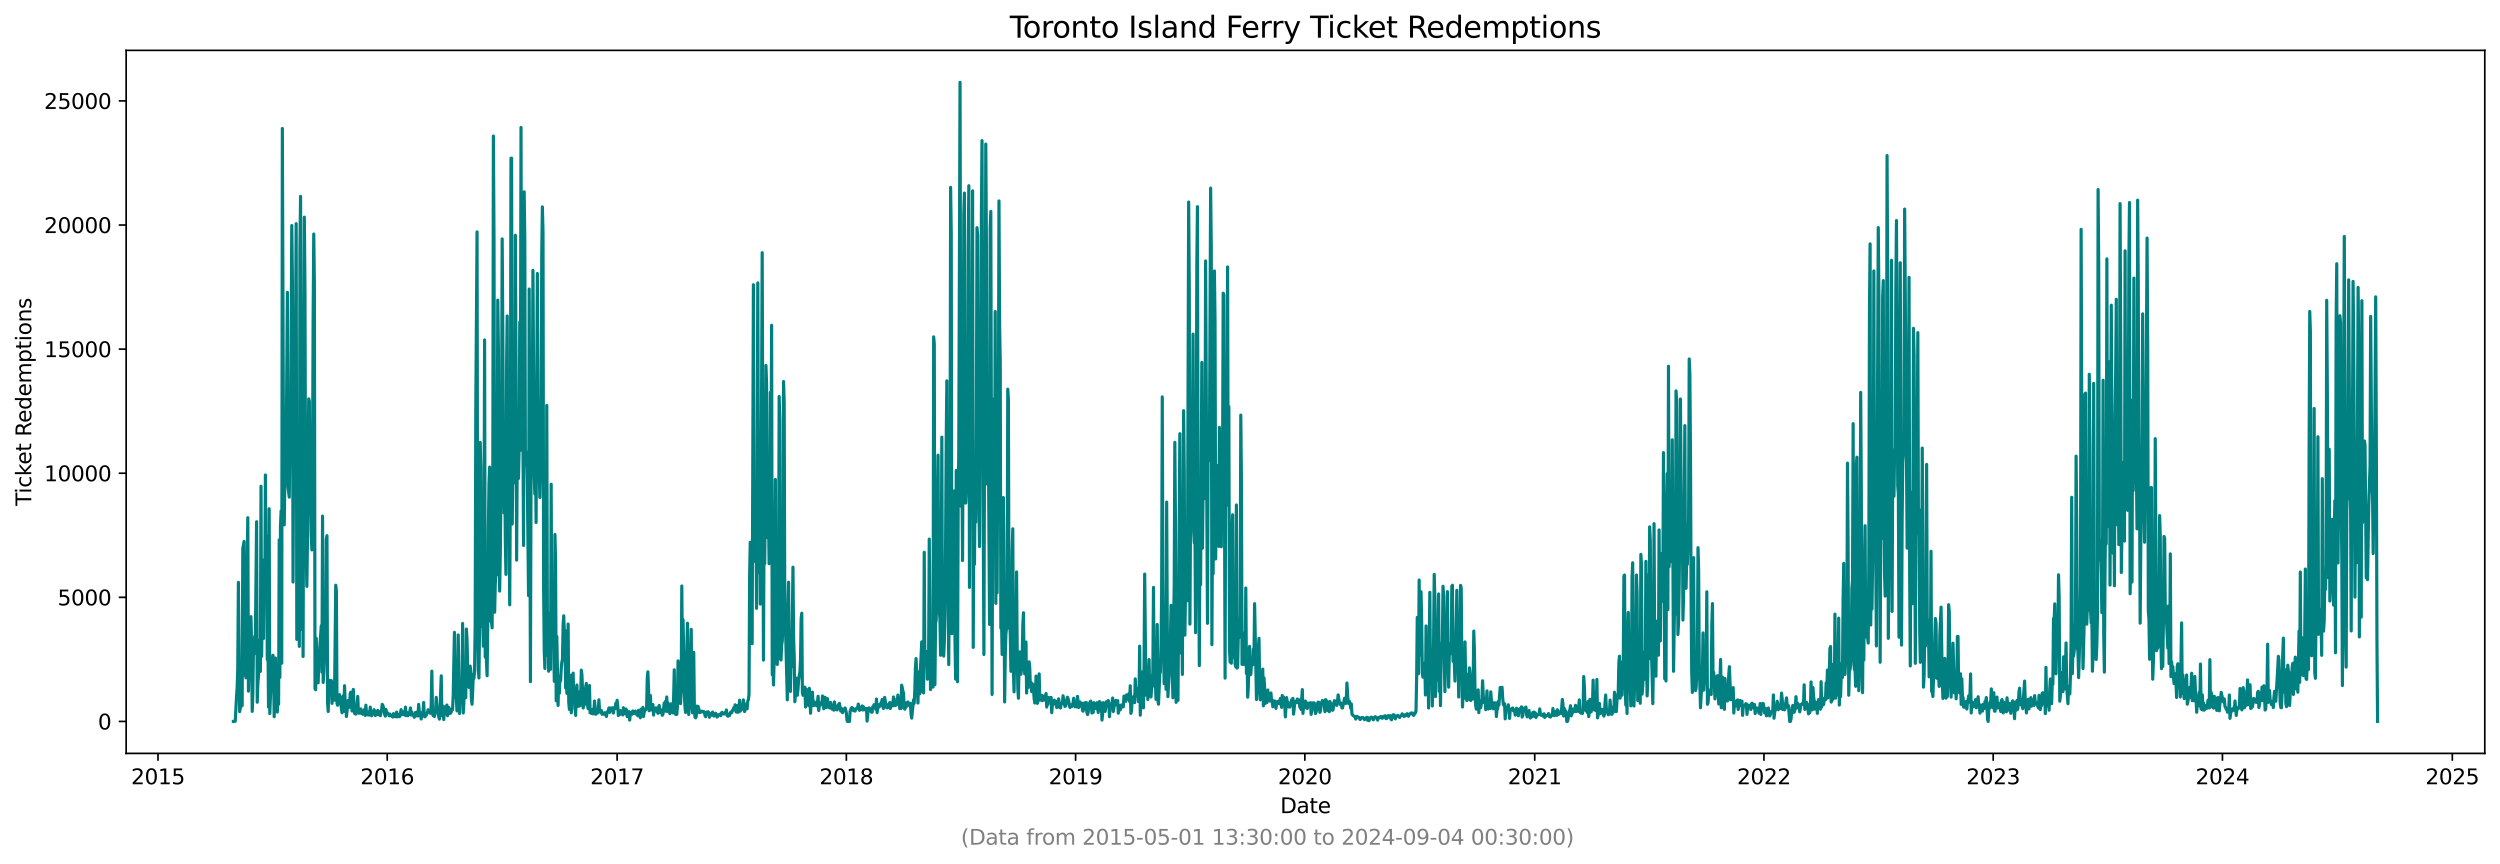 <?xml version="1.0" encoding="utf-8" standalone="no"?>
<!DOCTYPE svg PUBLIC "-//W3C//DTD SVG 1.1//EN"
  "http://www.w3.org/Graphics/SVG/1.1/DTD/svg11.dtd">
<svg xmlns:xlink="http://www.w3.org/1999/xlink" width="1182.891pt" height="408.957pt" viewBox="0 0 1182.891 408.957" xmlns="http://www.w3.org/2000/svg" version="1.1">
 <defs>
  <style type="text/css">*{stroke-linejoin: round; stroke-linecap: butt}</style>
 </defs>
 <g id="figure_1">
  <g id="patch_1">
   <path d="M 0 408.957 
L 1182.891 408.957 
L 1182.891 0 
L 0 0 
z
" style="fill: #ffffff"/>
  </g>
  <g id="axes_1">
   <g id="patch_2">
    <path d="M 59.691 356.478 
L 1175.691 356.478 
L 1175.691 23.838 
L 59.691 23.838 
z
" style="fill: #ffffff"/>
   </g>
   <g id="matplotlib.axis_1">
    <g id="xtick_1">
     <g id="line2d_1">
      <defs>
       <path id="mfc19d337db" d="M 0 0 
L 0 3.5 
" style="stroke: #000000; stroke-width: 0.8"/>
      </defs>
      <g>
       <use xlink:href="#mfc19d337db" x="74.757" y="356.478" style="stroke: #000000; stroke-width: 0.8"/>
      </g>
     </g>
     <g id="text_1">
      <!-- 2015 -->
      <g transform="translate(62.032 371.076) scale(0.1 -0.1)">
       <defs>
        <path id="DejaVuSans-32" d="M 1228 531 
L 3431 531 
L 3431 0 
L 469 0 
L 469 531 
Q 828 903 1448 1529 
Q 2069 2156 2228 2338 
Q 2531 2678 2651 2914 
Q 2772 3150 2772 3378 
Q 2772 3750 2511 3984 
Q 2250 4219 1831 4219 
Q 1534 4219 1204 4116 
Q 875 4013 500 3803 
L 500 4441 
Q 881 4594 1212 4672 
Q 1544 4750 1819 4750 
Q 2544 4750 2975 4387 
Q 3406 4025 3406 3419 
Q 3406 3131 3298 2873 
Q 3191 2616 2906 2266 
Q 2828 2175 2409 1742 
Q 1991 1309 1228 531 
z
" transform="scale(0.016)"/>
        <path id="DejaVuSans-30" d="M 2034 4250 
Q 1547 4250 1301 3770 
Q 1056 3291 1056 2328 
Q 1056 1369 1301 889 
Q 1547 409 2034 409 
Q 2525 409 2770 889 
Q 3016 1369 3016 2328 
Q 3016 3291 2770 3770 
Q 2525 4250 2034 4250 
z
M 2034 4750 
Q 2819 4750 3233 4129 
Q 3647 3509 3647 2328 
Q 3647 1150 3233 529 
Q 2819 -91 2034 -91 
Q 1250 -91 836 529 
Q 422 1150 422 2328 
Q 422 3509 836 4129 
Q 1250 4750 2034 4750 
z
" transform="scale(0.016)"/>
        <path id="DejaVuSans-31" d="M 794 531 
L 1825 531 
L 1825 4091 
L 703 3866 
L 703 4441 
L 1819 4666 
L 2450 4666 
L 2450 531 
L 3481 531 
L 3481 0 
L 794 0 
L 794 531 
z
" transform="scale(0.016)"/>
        <path id="DejaVuSans-35" d="M 691 4666 
L 3169 4666 
L 3169 4134 
L 1269 4134 
L 1269 2991 
Q 1406 3038 1543 3061 
Q 1681 3084 1819 3084 
Q 2600 3084 3056 2656 
Q 3513 2228 3513 1497 
Q 3513 744 3044 326 
Q 2575 -91 1722 -91 
Q 1428 -91 1123 -41 
Q 819 9 494 109 
L 494 744 
Q 775 591 1075 516 
Q 1375 441 1709 441 
Q 2250 441 2565 725 
Q 2881 1009 2881 1497 
Q 2881 1984 2565 2268 
Q 2250 2553 1709 2553 
Q 1456 2553 1204 2497 
Q 953 2441 691 2322 
L 691 4666 
z
" transform="scale(0.016)"/>
       </defs>
       <use xlink:href="#DejaVuSans-32"/>
       <use xlink:href="#DejaVuSans-30" x="63.623"/>
       <use xlink:href="#DejaVuSans-31" x="127.246"/>
       <use xlink:href="#DejaVuSans-35" x="190.869"/>
      </g>
     </g>
    </g>
    <g id="xtick_2">
     <g id="line2d_2">
      <g>
       <use xlink:href="#mfc19d337db" x="183.225" y="356.478" style="stroke: #000000; stroke-width: 0.8"/>
      </g>
     </g>
     <g id="text_2">
      <!-- 2016 -->
      <g transform="translate(170.5 371.076) scale(0.1 -0.1)">
       <defs>
        <path id="DejaVuSans-36" d="M 2113 2584 
Q 1688 2584 1439 2293 
Q 1191 2003 1191 1497 
Q 1191 994 1439 701 
Q 1688 409 2113 409 
Q 2538 409 2786 701 
Q 3034 994 3034 1497 
Q 3034 2003 2786 2293 
Q 2538 2584 2113 2584 
z
M 3366 4563 
L 3366 3988 
Q 3128 4100 2886 4159 
Q 2644 4219 2406 4219 
Q 1781 4219 1451 3797 
Q 1122 3375 1075 2522 
Q 1259 2794 1537 2939 
Q 1816 3084 2150 3084 
Q 2853 3084 3261 2657 
Q 3669 2231 3669 1497 
Q 3669 778 3244 343 
Q 2819 -91 2113 -91 
Q 1303 -91 875 529 
Q 447 1150 447 2328 
Q 447 3434 972 4092 
Q 1497 4750 2381 4750 
Q 2619 4750 2861 4703 
Q 3103 4656 3366 4563 
z
" transform="scale(0.016)"/>
       </defs>
       <use xlink:href="#DejaVuSans-32"/>
       <use xlink:href="#DejaVuSans-30" x="63.623"/>
       <use xlink:href="#DejaVuSans-31" x="127.246"/>
       <use xlink:href="#DejaVuSans-36" x="190.869"/>
      </g>
     </g>
    </g>
    <g id="xtick_3">
     <g id="line2d_3">
      <g>
       <use xlink:href="#mfc19d337db" x="291.99" y="356.478" style="stroke: #000000; stroke-width: 0.8"/>
      </g>
     </g>
     <g id="text_3">
      <!-- 2017 -->
      <g transform="translate(279.265 371.076) scale(0.1 -0.1)">
       <defs>
        <path id="DejaVuSans-37" d="M 525 4666 
L 3525 4666 
L 3525 4397 
L 1831 0 
L 1172 0 
L 2766 4134 
L 525 4134 
L 525 4666 
z
" transform="scale(0.016)"/>
       </defs>
       <use xlink:href="#DejaVuSans-32"/>
       <use xlink:href="#DejaVuSans-30" x="63.623"/>
       <use xlink:href="#DejaVuSans-31" x="127.246"/>
       <use xlink:href="#DejaVuSans-37" x="190.869"/>
      </g>
     </g>
    </g>
    <g id="xtick_4">
     <g id="line2d_4">
      <g>
       <use xlink:href="#mfc19d337db" x="400.458" y="356.478" style="stroke: #000000; stroke-width: 0.8"/>
      </g>
     </g>
     <g id="text_4">
      <!-- 2018 -->
      <g transform="translate(387.733 371.076) scale(0.1 -0.1)">
       <defs>
        <path id="DejaVuSans-38" d="M 2034 2216 
Q 1584 2216 1326 1975 
Q 1069 1734 1069 1313 
Q 1069 891 1326 650 
Q 1584 409 2034 409 
Q 2484 409 2743 651 
Q 3003 894 3003 1313 
Q 3003 1734 2745 1975 
Q 2488 2216 2034 2216 
z
M 1403 2484 
Q 997 2584 770 2862 
Q 544 3141 544 3541 
Q 544 4100 942 4425 
Q 1341 4750 2034 4750 
Q 2731 4750 3128 4425 
Q 3525 4100 3525 3541 
Q 3525 3141 3298 2862 
Q 3072 2584 2669 2484 
Q 3125 2378 3379 2068 
Q 3634 1759 3634 1313 
Q 3634 634 3220 271 
Q 2806 -91 2034 -91 
Q 1263 -91 848 271 
Q 434 634 434 1313 
Q 434 1759 690 2068 
Q 947 2378 1403 2484 
z
M 1172 3481 
Q 1172 3119 1398 2916 
Q 1625 2713 2034 2713 
Q 2441 2713 2670 2916 
Q 2900 3119 2900 3481 
Q 2900 3844 2670 4047 
Q 2441 4250 2034 4250 
Q 1625 4250 1398 4047 
Q 1172 3844 1172 3481 
z
" transform="scale(0.016)"/>
       </defs>
       <use xlink:href="#DejaVuSans-32"/>
       <use xlink:href="#DejaVuSans-30" x="63.623"/>
       <use xlink:href="#DejaVuSans-31" x="127.246"/>
       <use xlink:href="#DejaVuSans-38" x="190.869"/>
      </g>
     </g>
    </g>
    <g id="xtick_5">
     <g id="line2d_5">
      <g>
       <use xlink:href="#mfc19d337db" x="508.926" y="356.478" style="stroke: #000000; stroke-width: 0.8"/>
      </g>
     </g>
     <g id="text_5">
      <!-- 2019 -->
      <g transform="translate(496.201 371.076) scale(0.1 -0.1)">
       <defs>
        <path id="DejaVuSans-39" d="M 703 97 
L 703 672 
Q 941 559 1184 500 
Q 1428 441 1663 441 
Q 2288 441 2617 861 
Q 2947 1281 2994 2138 
Q 2813 1869 2534 1725 
Q 2256 1581 1919 1581 
Q 1219 1581 811 2004 
Q 403 2428 403 3163 
Q 403 3881 828 4315 
Q 1253 4750 1959 4750 
Q 2769 4750 3195 4129 
Q 3622 3509 3622 2328 
Q 3622 1225 3098 567 
Q 2575 -91 1691 -91 
Q 1453 -91 1209 -44 
Q 966 3 703 97 
z
M 1959 2075 
Q 2384 2075 2632 2365 
Q 2881 2656 2881 3163 
Q 2881 3666 2632 3958 
Q 2384 4250 1959 4250 
Q 1534 4250 1286 3958 
Q 1038 3666 1038 3163 
Q 1038 2656 1286 2365 
Q 1534 2075 1959 2075 
z
" transform="scale(0.016)"/>
       </defs>
       <use xlink:href="#DejaVuSans-32"/>
       <use xlink:href="#DejaVuSans-30" x="63.623"/>
       <use xlink:href="#DejaVuSans-31" x="127.246"/>
       <use xlink:href="#DejaVuSans-39" x="190.869"/>
      </g>
     </g>
    </g>
    <g id="xtick_6">
     <g id="line2d_6">
      <g>
       <use xlink:href="#mfc19d337db" x="617.393" y="356.478" style="stroke: #000000; stroke-width: 0.8"/>
      </g>
     </g>
     <g id="text_6">
      <!-- 2020 -->
      <g transform="translate(604.668 371.076) scale(0.1 -0.1)">
       <use xlink:href="#DejaVuSans-32"/>
       <use xlink:href="#DejaVuSans-30" x="63.623"/>
       <use xlink:href="#DejaVuSans-32" x="127.246"/>
       <use xlink:href="#DejaVuSans-30" x="190.869"/>
      </g>
     </g>
    </g>
    <g id="xtick_7">
     <g id="line2d_7">
      <g>
       <use xlink:href="#mfc19d337db" x="726.158" y="356.478" style="stroke: #000000; stroke-width: 0.8"/>
      </g>
     </g>
     <g id="text_7">
      <!-- 2021 -->
      <g transform="translate(713.433 371.076) scale(0.1 -0.1)">
       <use xlink:href="#DejaVuSans-32"/>
       <use xlink:href="#DejaVuSans-30" x="63.623"/>
       <use xlink:href="#DejaVuSans-32" x="127.246"/>
       <use xlink:href="#DejaVuSans-31" x="190.869"/>
      </g>
     </g>
    </g>
    <g id="xtick_8">
     <g id="line2d_8">
      <g>
       <use xlink:href="#mfc19d337db" x="834.626" y="356.478" style="stroke: #000000; stroke-width: 0.8"/>
      </g>
     </g>
     <g id="text_8">
      <!-- 2022 -->
      <g transform="translate(821.901 371.076) scale(0.1 -0.1)">
       <use xlink:href="#DejaVuSans-32"/>
       <use xlink:href="#DejaVuSans-30" x="63.623"/>
       <use xlink:href="#DejaVuSans-32" x="127.246"/>
       <use xlink:href="#DejaVuSans-32" x="190.869"/>
      </g>
     </g>
    </g>
    <g id="xtick_9">
     <g id="line2d_9">
      <g>
       <use xlink:href="#mfc19d337db" x="943.094" y="356.478" style="stroke: #000000; stroke-width: 0.8"/>
      </g>
     </g>
     <g id="text_9">
      <!-- 2023 -->
      <g transform="translate(930.369 371.076) scale(0.1 -0.1)">
       <defs>
        <path id="DejaVuSans-33" d="M 2597 2516 
Q 3050 2419 3304 2112 
Q 3559 1806 3559 1356 
Q 3559 666 3084 287 
Q 2609 -91 1734 -91 
Q 1441 -91 1130 -33 
Q 819 25 488 141 
L 488 750 
Q 750 597 1062 519 
Q 1375 441 1716 441 
Q 2309 441 2620 675 
Q 2931 909 2931 1356 
Q 2931 1769 2642 2001 
Q 2353 2234 1838 2234 
L 1294 2234 
L 1294 2753 
L 1863 2753 
Q 2328 2753 2575 2939 
Q 2822 3125 2822 3475 
Q 2822 3834 2567 4026 
Q 2313 4219 1838 4219 
Q 1578 4219 1281 4162 
Q 984 4106 628 3988 
L 628 4550 
Q 988 4650 1302 4700 
Q 1616 4750 1894 4750 
Q 2613 4750 3031 4423 
Q 3450 4097 3450 3541 
Q 3450 3153 3228 2886 
Q 3006 2619 2597 2516 
z
" transform="scale(0.016)"/>
       </defs>
       <use xlink:href="#DejaVuSans-32"/>
       <use xlink:href="#DejaVuSans-30" x="63.623"/>
       <use xlink:href="#DejaVuSans-32" x="127.246"/>
       <use xlink:href="#DejaVuSans-33" x="190.869"/>
      </g>
     </g>
    </g>
    <g id="xtick_10">
     <g id="line2d_10">
      <g>
       <use xlink:href="#mfc19d337db" x="1051.562" y="356.478" style="stroke: #000000; stroke-width: 0.8"/>
      </g>
     </g>
     <g id="text_10">
      <!-- 2024 -->
      <g transform="translate(1038.837 371.076) scale(0.1 -0.1)">
       <defs>
        <path id="DejaVuSans-34" d="M 2419 4116 
L 825 1625 
L 2419 1625 
L 2419 4116 
z
M 2253 4666 
L 3047 4666 
L 3047 1625 
L 3713 1625 
L 3713 1100 
L 3047 1100 
L 3047 0 
L 2419 0 
L 2419 1100 
L 313 1100 
L 313 1709 
L 2253 4666 
z
" transform="scale(0.016)"/>
       </defs>
       <use xlink:href="#DejaVuSans-32"/>
       <use xlink:href="#DejaVuSans-30" x="63.623"/>
       <use xlink:href="#DejaVuSans-32" x="127.246"/>
       <use xlink:href="#DejaVuSans-34" x="190.869"/>
      </g>
     </g>
    </g>
    <g id="xtick_11">
     <g id="line2d_11">
      <g>
       <use xlink:href="#mfc19d337db" x="1160.327" y="356.478" style="stroke: #000000; stroke-width: 0.8"/>
      </g>
     </g>
     <g id="text_11">
      <!-- 2025 -->
      <g transform="translate(1147.602 371.076) scale(0.1 -0.1)">
       <use xlink:href="#DejaVuSans-32"/>
       <use xlink:href="#DejaVuSans-30" x="63.623"/>
       <use xlink:href="#DejaVuSans-32" x="127.246"/>
       <use xlink:href="#DejaVuSans-35" x="190.869"/>
      </g>
     </g>
    </g>
    <g id="text_12">
     <!-- Date -->
     <g transform="translate(605.74 384.754) scale(0.1 -0.1)">
      <defs>
       <path id="DejaVuSans-44" d="M 1259 4147 
L 1259 519 
L 2022 519 
Q 2988 519 3436 956 
Q 3884 1394 3884 2338 
Q 3884 3275 3436 3711 
Q 2988 4147 2022 4147 
L 1259 4147 
z
M 628 4666 
L 1925 4666 
Q 3281 4666 3915 4102 
Q 4550 3538 4550 2338 
Q 4550 1131 3912 565 
Q 3275 0 1925 0 
L 628 0 
L 628 4666 
z
" transform="scale(0.016)"/>
       <path id="DejaVuSans-61" d="M 2194 1759 
Q 1497 1759 1228 1600 
Q 959 1441 959 1056 
Q 959 750 1161 570 
Q 1363 391 1709 391 
Q 2188 391 2477 730 
Q 2766 1069 2766 1631 
L 2766 1759 
L 2194 1759 
z
M 3341 1997 
L 3341 0 
L 2766 0 
L 2766 531 
Q 2569 213 2275 61 
Q 1981 -91 1556 -91 
Q 1019 -91 701 211 
Q 384 513 384 1019 
Q 384 1609 779 1909 
Q 1175 2209 1959 2209 
L 2766 2209 
L 2766 2266 
Q 2766 2663 2505 2880 
Q 2244 3097 1772 3097 
Q 1472 3097 1187 3025 
Q 903 2953 641 2809 
L 641 3341 
Q 956 3463 1253 3523 
Q 1550 3584 1831 3584 
Q 2591 3584 2966 3190 
Q 3341 2797 3341 1997 
z
" transform="scale(0.016)"/>
       <path id="DejaVuSans-74" d="M 1172 4494 
L 1172 3500 
L 2356 3500 
L 2356 3053 
L 1172 3053 
L 1172 1153 
Q 1172 725 1289 603 
Q 1406 481 1766 481 
L 2356 481 
L 2356 0 
L 1766 0 
Q 1100 0 847 248 
Q 594 497 594 1153 
L 594 3053 
L 172 3053 
L 172 3500 
L 594 3500 
L 594 4494 
L 1172 4494 
z
" transform="scale(0.016)"/>
       <path id="DejaVuSans-65" d="M 3597 1894 
L 3597 1613 
L 953 1613 
Q 991 1019 1311 708 
Q 1631 397 2203 397 
Q 2534 397 2845 478 
Q 3156 559 3463 722 
L 3463 178 
Q 3153 47 2828 -22 
Q 2503 -91 2169 -91 
Q 1331 -91 842 396 
Q 353 884 353 1716 
Q 353 2575 817 3079 
Q 1281 3584 2069 3584 
Q 2775 3584 3186 3129 
Q 3597 2675 3597 1894 
z
M 3022 2063 
Q 3016 2534 2758 2815 
Q 2500 3097 2075 3097 
Q 1594 3097 1305 2825 
Q 1016 2553 972 2059 
L 3022 2063 
z
" transform="scale(0.016)"/>
      </defs>
      <use xlink:href="#DejaVuSans-44"/>
      <use xlink:href="#DejaVuSans-61" x="77.002"/>
      <use xlink:href="#DejaVuSans-74" x="138.281"/>
      <use xlink:href="#DejaVuSans-65" x="177.49"/>
     </g>
    </g>
   </g>
   <g id="matplotlib.axis_2">
    <g id="ytick_1">
     <g id="line2d_12">
      <defs>
       <path id="me7e46a126c" d="M 0 0 
L -3.5 0 
" style="stroke: #000000; stroke-width: 0.8"/>
      </defs>
      <g>
       <use xlink:href="#me7e46a126c" x="59.691" y="341.358" style="stroke: #000000; stroke-width: 0.8"/>
      </g>
     </g>
     <g id="text_13">
      <!-- 0 -->
      <g transform="translate(46.328 345.157) scale(0.1 -0.1)">
       <use xlink:href="#DejaVuSans-30"/>
      </g>
     </g>
    </g>
    <g id="ytick_2">
     <g id="line2d_13">
      <g>
       <use xlink:href="#me7e46a126c" x="59.691" y="282.635" style="stroke: #000000; stroke-width: 0.8"/>
      </g>
     </g>
     <g id="text_14">
      <!-- 5000 -->
      <g transform="translate(27.241 286.434) scale(0.1 -0.1)">
       <use xlink:href="#DejaVuSans-35"/>
       <use xlink:href="#DejaVuSans-30" x="63.623"/>
       <use xlink:href="#DejaVuSans-30" x="127.246"/>
       <use xlink:href="#DejaVuSans-30" x="190.869"/>
      </g>
     </g>
    </g>
    <g id="ytick_3">
     <g id="line2d_14">
      <g>
       <use xlink:href="#me7e46a126c" x="59.691" y="223.912" style="stroke: #000000; stroke-width: 0.8"/>
      </g>
     </g>
     <g id="text_15">
      <!-- 10000 -->
      <g transform="translate(20.878 227.711) scale(0.1 -0.1)">
       <use xlink:href="#DejaVuSans-31"/>
       <use xlink:href="#DejaVuSans-30" x="63.623"/>
       <use xlink:href="#DejaVuSans-30" x="127.246"/>
       <use xlink:href="#DejaVuSans-30" x="190.869"/>
       <use xlink:href="#DejaVuSans-30" x="254.492"/>
      </g>
     </g>
    </g>
    <g id="ytick_4">
     <g id="line2d_15">
      <g>
       <use xlink:href="#me7e46a126c" x="59.691" y="165.189" style="stroke: #000000; stroke-width: 0.8"/>
      </g>
     </g>
     <g id="text_16">
      <!-- 15000 -->
      <g transform="translate(20.878 168.988) scale(0.1 -0.1)">
       <use xlink:href="#DejaVuSans-31"/>
       <use xlink:href="#DejaVuSans-35" x="63.623"/>
       <use xlink:href="#DejaVuSans-30" x="127.246"/>
       <use xlink:href="#DejaVuSans-30" x="190.869"/>
       <use xlink:href="#DejaVuSans-30" x="254.492"/>
      </g>
     </g>
    </g>
    <g id="ytick_5">
     <g id="line2d_16">
      <g>
       <use xlink:href="#me7e46a126c" x="59.691" y="106.466" style="stroke: #000000; stroke-width: 0.8"/>
      </g>
     </g>
     <g id="text_17">
      <!-- 20000 -->
      <g transform="translate(20.878 110.265) scale(0.1 -0.1)">
       <use xlink:href="#DejaVuSans-32"/>
       <use xlink:href="#DejaVuSans-30" x="63.623"/>
       <use xlink:href="#DejaVuSans-30" x="127.246"/>
       <use xlink:href="#DejaVuSans-30" x="190.869"/>
       <use xlink:href="#DejaVuSans-30" x="254.492"/>
      </g>
     </g>
    </g>
    <g id="ytick_6">
     <g id="line2d_17">
      <g>
       <use xlink:href="#me7e46a126c" x="59.691" y="47.743" style="stroke: #000000; stroke-width: 0.8"/>
      </g>
     </g>
     <g id="text_18">
      <!-- 25000 -->
      <g transform="translate(20.878 51.542) scale(0.1 -0.1)">
       <use xlink:href="#DejaVuSans-32"/>
       <use xlink:href="#DejaVuSans-35" x="63.623"/>
       <use xlink:href="#DejaVuSans-30" x="127.246"/>
       <use xlink:href="#DejaVuSans-30" x="190.869"/>
       <use xlink:href="#DejaVuSans-30" x="254.492"/>
      </g>
     </g>
    </g>
    <g id="text_19">
     <!-- Ticket Redemptions -->
     <g transform="translate(14.798 239.337) rotate(-90) scale(0.1 -0.1)">
      <defs>
       <path id="DejaVuSans-54" d="M -19 4666 
L 3928 4666 
L 3928 4134 
L 2272 4134 
L 2272 0 
L 1638 0 
L 1638 4134 
L -19 4134 
L -19 4666 
z
" transform="scale(0.016)"/>
       <path id="DejaVuSans-69" d="M 603 3500 
L 1178 3500 
L 1178 0 
L 603 0 
L 603 3500 
z
M 603 4863 
L 1178 4863 
L 1178 4134 
L 603 4134 
L 603 4863 
z
" transform="scale(0.016)"/>
       <path id="DejaVuSans-63" d="M 3122 3366 
L 3122 2828 
Q 2878 2963 2633 3030 
Q 2388 3097 2138 3097 
Q 1578 3097 1268 2742 
Q 959 2388 959 1747 
Q 959 1106 1268 751 
Q 1578 397 2138 397 
Q 2388 397 2633 464 
Q 2878 531 3122 666 
L 3122 134 
Q 2881 22 2623 -34 
Q 2366 -91 2075 -91 
Q 1284 -91 818 406 
Q 353 903 353 1747 
Q 353 2603 823 3093 
Q 1294 3584 2113 3584 
Q 2378 3584 2631 3529 
Q 2884 3475 3122 3366 
z
" transform="scale(0.016)"/>
       <path id="DejaVuSans-6b" d="M 581 4863 
L 1159 4863 
L 1159 1991 
L 2875 3500 
L 3609 3500 
L 1753 1863 
L 3688 0 
L 2938 0 
L 1159 1709 
L 1159 0 
L 581 0 
L 581 4863 
z
" transform="scale(0.016)"/>
       <path id="DejaVuSans-20" transform="scale(0.016)"/>
       <path id="DejaVuSans-52" d="M 2841 2188 
Q 3044 2119 3236 1894 
Q 3428 1669 3622 1275 
L 4263 0 
L 3584 0 
L 2988 1197 
Q 2756 1666 2539 1819 
Q 2322 1972 1947 1972 
L 1259 1972 
L 1259 0 
L 628 0 
L 628 4666 
L 2053 4666 
Q 2853 4666 3247 4331 
Q 3641 3997 3641 3322 
Q 3641 2881 3436 2590 
Q 3231 2300 2841 2188 
z
M 1259 4147 
L 1259 2491 
L 2053 2491 
Q 2509 2491 2742 2702 
Q 2975 2913 2975 3322 
Q 2975 3731 2742 3939 
Q 2509 4147 2053 4147 
L 1259 4147 
z
" transform="scale(0.016)"/>
       <path id="DejaVuSans-64" d="M 2906 2969 
L 2906 4863 
L 3481 4863 
L 3481 0 
L 2906 0 
L 2906 525 
Q 2725 213 2448 61 
Q 2172 -91 1784 -91 
Q 1150 -91 751 415 
Q 353 922 353 1747 
Q 353 2572 751 3078 
Q 1150 3584 1784 3584 
Q 2172 3584 2448 3432 
Q 2725 3281 2906 2969 
z
M 947 1747 
Q 947 1113 1208 752 
Q 1469 391 1925 391 
Q 2381 391 2643 752 
Q 2906 1113 2906 1747 
Q 2906 2381 2643 2742 
Q 2381 3103 1925 3103 
Q 1469 3103 1208 2742 
Q 947 2381 947 1747 
z
" transform="scale(0.016)"/>
       <path id="DejaVuSans-6d" d="M 3328 2828 
Q 3544 3216 3844 3400 
Q 4144 3584 4550 3584 
Q 5097 3584 5394 3201 
Q 5691 2819 5691 2113 
L 5691 0 
L 5113 0 
L 5113 2094 
Q 5113 2597 4934 2840 
Q 4756 3084 4391 3084 
Q 3944 3084 3684 2787 
Q 3425 2491 3425 1978 
L 3425 0 
L 2847 0 
L 2847 2094 
Q 2847 2600 2669 2842 
Q 2491 3084 2119 3084 
Q 1678 3084 1418 2786 
Q 1159 2488 1159 1978 
L 1159 0 
L 581 0 
L 581 3500 
L 1159 3500 
L 1159 2956 
Q 1356 3278 1631 3431 
Q 1906 3584 2284 3584 
Q 2666 3584 2933 3390 
Q 3200 3197 3328 2828 
z
" transform="scale(0.016)"/>
       <path id="DejaVuSans-70" d="M 1159 525 
L 1159 -1331 
L 581 -1331 
L 581 3500 
L 1159 3500 
L 1159 2969 
Q 1341 3281 1617 3432 
Q 1894 3584 2278 3584 
Q 2916 3584 3314 3078 
Q 3713 2572 3713 1747 
Q 3713 922 3314 415 
Q 2916 -91 2278 -91 
Q 1894 -91 1617 61 
Q 1341 213 1159 525 
z
M 3116 1747 
Q 3116 2381 2855 2742 
Q 2594 3103 2138 3103 
Q 1681 3103 1420 2742 
Q 1159 2381 1159 1747 
Q 1159 1113 1420 752 
Q 1681 391 2138 391 
Q 2594 391 2855 752 
Q 3116 1113 3116 1747 
z
" transform="scale(0.016)"/>
       <path id="DejaVuSans-6f" d="M 1959 3097 
Q 1497 3097 1228 2736 
Q 959 2375 959 1747 
Q 959 1119 1226 758 
Q 1494 397 1959 397 
Q 2419 397 2687 759 
Q 2956 1122 2956 1747 
Q 2956 2369 2687 2733 
Q 2419 3097 1959 3097 
z
M 1959 3584 
Q 2709 3584 3137 3096 
Q 3566 2609 3566 1747 
Q 3566 888 3137 398 
Q 2709 -91 1959 -91 
Q 1206 -91 779 398 
Q 353 888 353 1747 
Q 353 2609 779 3096 
Q 1206 3584 1959 3584 
z
" transform="scale(0.016)"/>
       <path id="DejaVuSans-6e" d="M 3513 2113 
L 3513 0 
L 2938 0 
L 2938 2094 
Q 2938 2591 2744 2837 
Q 2550 3084 2163 3084 
Q 1697 3084 1428 2787 
Q 1159 2491 1159 1978 
L 1159 0 
L 581 0 
L 581 3500 
L 1159 3500 
L 1159 2956 
Q 1366 3272 1645 3428 
Q 1925 3584 2291 3584 
Q 2894 3584 3203 3211 
Q 3513 2838 3513 2113 
z
" transform="scale(0.016)"/>
       <path id="DejaVuSans-73" d="M 2834 3397 
L 2834 2853 
Q 2591 2978 2328 3040 
Q 2066 3103 1784 3103 
Q 1356 3103 1142 2972 
Q 928 2841 928 2578 
Q 928 2378 1081 2264 
Q 1234 2150 1697 2047 
L 1894 2003 
Q 2506 1872 2764 1633 
Q 3022 1394 3022 966 
Q 3022 478 2636 193 
Q 2250 -91 1575 -91 
Q 1294 -91 989 -36 
Q 684 19 347 128 
L 347 722 
Q 666 556 975 473 
Q 1284 391 1588 391 
Q 1994 391 2212 530 
Q 2431 669 2431 922 
Q 2431 1156 2273 1281 
Q 2116 1406 1581 1522 
L 1381 1569 
Q 847 1681 609 1914 
Q 372 2147 372 2553 
Q 372 3047 722 3315 
Q 1072 3584 1716 3584 
Q 2034 3584 2315 3537 
Q 2597 3491 2834 3397 
z
" transform="scale(0.016)"/>
      </defs>
      <use xlink:href="#DejaVuSans-54"/>
      <use xlink:href="#DejaVuSans-69" x="57.959"/>
      <use xlink:href="#DejaVuSans-63" x="85.742"/>
      <use xlink:href="#DejaVuSans-6b" x="140.723"/>
      <use xlink:href="#DejaVuSans-65" x="195.008"/>
      <use xlink:href="#DejaVuSans-74" x="256.531"/>
      <use xlink:href="#DejaVuSans-20" x="295.74"/>
      <use xlink:href="#DejaVuSans-52" x="327.527"/>
      <use xlink:href="#DejaVuSans-65" x="392.51"/>
      <use xlink:href="#DejaVuSans-64" x="454.033"/>
      <use xlink:href="#DejaVuSans-65" x="517.51"/>
      <use xlink:href="#DejaVuSans-6d" x="579.033"/>
      <use xlink:href="#DejaVuSans-70" x="676.445"/>
      <use xlink:href="#DejaVuSans-74" x="739.922"/>
      <use xlink:href="#DejaVuSans-69" x="779.131"/>
      <use xlink:href="#DejaVuSans-6f" x="806.914"/>
      <use xlink:href="#DejaVuSans-6e" x="868.096"/>
      <use xlink:href="#DejaVuSans-73" x="931.475"/>
     </g>
    </g>
   </g>
   <g id="line2d_18">
    <path d="M 110.418 341.346 
L 111.012 341.358 
L 111.309 341.217 
L 111.904 329.742 
L 112.201 325.585 
L 112.498 316.6 
L 112.795 275.541 
L 113.39 336.719 
L 113.984 333.806 
L 114.281 320.523 
L 114.578 333.9 
L 114.875 259.639 
L 115.47 256.209 
L 115.767 319.489 
L 116.064 308.755 
L 116.361 320.687 
L 116.659 319.266 
L 116.956 266.181 
L 117.253 244.958 
L 117.55 327.018 
L 117.847 313.817 
L 118.144 319.067 
L 118.442 308.778 
L 118.739 291.784 
L 119.036 305.49 
L 119.333 336.59 
L 119.63 328.251 
L 119.927 305.83 
L 120.225 309.424 
L 120.522 301.05 
L 120.819 302.53 
L 121.413 246.861 
L 121.71 332.256 
L 122.008 323.447 
L 122.305 319.536 
L 122.602 304.55 
L 122.899 302.812 
L 123.196 317.669 
L 123.493 230.078 
L 123.791 310.61 
L 124.088 285.442 
L 124.385 288.39 
L 124.682 302.107 
L 124.979 264.853 
L 125.277 282.705 
L 125.574 224.734 
L 125.871 273.932 
L 126.168 253.731 
L 126.465 312.067 
L 126.762 301.99 
L 127.06 334.546 
L 127.357 240.718 
L 127.654 337.623 
L 128.248 322.085 
L 128.545 316.483 
L 128.843 315.062 
L 129.14 310.047 
L 129.437 317.328 
L 129.734 339.103 
L 130.328 311.362 
L 130.626 330.882 
L 130.923 332.89 
L 131.22 336.907 
L 131.517 329.437 
L 131.814 333.195 
L 132.111 255.446 
L 132.409 320.499 
L 132.706 249.139 
L 133.003 241.752 
L 133.3 313.793 
L 133.597 60.791 
L 134.192 232.474 
L 134.489 248.329 
L 134.786 226.613 
L 135.083 225.133 
L 135.38 221.023 
L 135.975 138.329 
L 136.272 230.266 
L 136.866 235.234 
L 137.163 205.038 
L 137.461 216.677 
L 138.055 106.736 
L 138.352 132.75 
L 138.649 275.377 
L 138.946 204.181 
L 139.244 217.264 
L 139.541 208.139 
L 140.135 105.82 
L 140.432 302.53 
L 140.729 275.388 
L 141.027 218.439 
L 141.324 214.011 
L 141.621 305.83 
L 141.918 118.422 
L 142.215 92.901 
L 142.81 297.903 
L 143.107 214.622 
L 143.404 310.61 
L 143.998 102.754 
L 144.296 137.436 
L 144.593 243.079 
L 145.187 277.444 
L 145.484 256.01 
L 145.781 214.622 
L 146.079 188.725 
L 146.376 189.829 
L 146.673 241.4 
L 146.97 236.326 
L 147.267 253.59 
L 147.564 260.179 
L 147.862 224.887 
L 148.159 149.98 
L 148.456 110.741 
L 148.753 134.441 
L 149.05 325.867 
L 149.347 326.36 
L 149.645 302.025 
L 149.942 319.865 
L 150.239 321.204 
L 150.536 323.06 
L 150.833 313.37 
L 152.022 295.977 
L 152.319 318.033 
L 152.616 244.206 
L 152.914 322.907 
L 153.211 318.057 
L 153.508 311.233 
L 153.805 312.818 
L 154.102 312.595 
L 154.399 255.329 
L 154.697 253.473 
L 154.994 332.373 
L 155.291 336.66 
L 155.588 323.471 
L 155.885 321.862 
L 156.182 327.617 
L 156.48 327.335 
L 156.777 322.026 
L 157.074 332.808 
L 157.668 323.001 
L 157.965 325.561 
L 158.263 331.304 
L 158.857 276.892 
L 159.154 279.393 
L 159.451 332.702 
L 159.748 333.7 
L 160.046 331.175 
L 160.343 332.361 
L 160.64 328.662 
L 160.937 331.915 
L 161.234 332.796 
L 161.829 337.247 
L 162.126 329.789 
L 162.423 329.202 
L 162.72 336.59 
L 163.017 324.446 
L 163.315 331.903 
L 163.612 332.267 
L 163.909 339.009 
L 164.8 331.398 
L 165.098 333.583 
L 165.395 334.652 
L 165.692 328.157 
L 165.989 327.487 
L 166.583 336.437 
L 166.881 330.013 
L 167.178 326.207 
L 167.475 333.665 
L 167.772 337.588 
L 168.069 335.697 
L 168.366 337.881 
L 168.664 337.2 
L 169.258 329.508 
L 169.555 335.967 
L 169.852 337.494 
L 170.149 336.578 
L 170.447 336.871 
L 170.744 335.45 
L 171.041 337.623 
L 171.338 336.836 
L 171.635 337.952 
L 171.933 336.366 
L 172.23 336.402 
L 172.527 335.568 
L 172.824 338.516 
L 173.121 333.665 
L 173.418 337.635 
L 173.716 337.318 
L 174.013 338.245 
L 174.31 336.848 
L 174.607 338.351 
L 174.904 337.952 
L 175.201 334.581 
L 175.499 337.541 
L 175.796 338.668 
L 176.39 337.13 
L 176.687 336.86 
L 176.984 335.803 
L 177.282 337.846 
L 177.579 338.563 
L 177.876 336.543 
L 178.47 338.128 
L 178.767 336.167 
L 179.065 338.152 
L 179.362 337.576 
L 179.659 336.754 
L 179.956 338.645 
L 180.551 335.897 
L 180.848 333.278 
L 181.145 333.736 
L 181.739 336.049 
L 182.036 338.152 
L 182.334 338.844 
L 182.631 335.697 
L 182.928 337.012 
L 183.522 337.459 
L 184.117 338.68 
L 184.414 337.858 
L 184.711 338.234 
L 185.008 338.281 
L 185.305 338.938 
L 185.602 338.539 
L 185.9 339.256 
L 186.197 337.647 
L 186.494 339.044 
L 187.088 338.386 
L 187.385 339.15 
L 187.683 336.918 
L 187.98 339.173 
L 188.277 338.856 
L 188.574 338.105 
L 188.871 339.115 
L 189.168 339.009 
L 189.763 335.779 
L 190.06 338.046 
L 190.357 338.058 
L 190.952 336.789 
L 191.546 338.398 
L 191.843 334.616 
L 192.14 338.574 
L 192.437 337.048 
L 192.735 338.093 
L 193.032 338.633 
L 193.329 337.658 
L 193.626 338.046 
L 194.22 334.957 
L 194.518 338.328 
L 194.815 336.813 
L 195.112 338.187 
L 195.409 338.469 
L 195.706 338.046 
L 196.003 339.396 
L 196.301 338.551 
L 196.598 337.095 
L 196.895 338.692 
L 197.489 336.789 
L 197.786 338.786 
L 198.084 333.278 
L 198.381 336.507 
L 198.678 337.282 
L 198.975 337.611 
L 199.272 340.195 
L 199.867 337.001 
L 200.164 337.153 
L 200.461 332.373 
L 200.758 338.927 
L 201.055 339.173 
L 201.353 338.187 
L 201.65 338.527 
L 201.947 337.435 
L 202.244 337.235 
L 202.541 335.838 
L 202.838 337.2 
L 203.136 336.66 
L 203.433 337.341 
L 203.73 337.517 
L 204.027 333.665 
L 204.324 317.563 
L 204.621 336.39 
L 204.919 338.621 
L 205.216 335.92 
L 205.513 339.021 
L 206.107 335.497 
L 206.404 329.966 
L 206.702 334.064 
L 206.999 335.486 
L 207.296 337.787 
L 207.89 340.254 
L 208.188 335.568 
L 208.782 319.783 
L 209.079 338.657 
L 209.376 333.947 
L 209.673 335.791 
L 209.971 340.477 
L 210.268 335.932 
L 210.565 334.417 
L 210.862 337.764 
L 211.159 337.059 
L 211.456 333.595 
L 211.754 338.645 
L 212.051 337.576 
L 212.348 334.734 
L 212.645 335.356 
L 212.942 337.553 
L 213.239 337.423 
L 213.834 336.049 
L 214.131 335.791 
L 214.428 329.402 
L 215.022 299.195 
L 215.32 325.15 
L 215.617 329.907 
L 215.914 329.86 
L 216.211 336.355 
L 216.508 327.358 
L 216.805 300.44 
L 217.4 337.6 
L 217.994 325.831 
L 218.291 331.774 
L 218.589 330.823 
L 218.886 295.014 
L 219.183 337.341 
L 219.48 332.467 
L 219.777 321.838 
L 220.372 330.142 
L 220.669 297.633 
L 220.966 302.53 
L 221.263 314.322 
L 221.857 325.221 
L 222.452 315.191 
L 222.749 317.293 
L 223.046 330.776 
L 223.343 333.219 
L 223.64 327.347 
L 223.938 319.055 
L 224.235 321.028 
L 224.532 317.845 
L 224.829 296.341 
L 225.126 193.07 
L 225.721 109.719 
L 226.018 291.443 
L 226.315 317 
L 226.612 320.77 
L 226.909 295.378 
L 227.207 209.348 
L 227.504 221.258 
L 227.801 286.957 
L 228.098 296.493 
L 228.395 291.197 
L 228.692 305.736 
L 228.99 262.117 
L 229.287 160.855 
L 229.584 310.928 
L 229.881 297.656 
L 230.178 313.206 
L 230.475 319.748 
L 230.773 295.836 
L 231.07 250.408 
L 231.367 228.739 
L 231.664 221.023 
L 231.961 293.816 
L 232.258 291.279 
L 232.853 297.069 
L 233.15 239.591 
L 233.447 64.373 
L 233.744 113.184 
L 234.041 289.67 
L 234.339 276.363 
L 234.636 271.325 
L 234.933 272.065 
L 235.23 235.316 
L 235.527 142.017 
L 235.825 165.412 
L 236.122 257.912 
L 236.419 279.652 
L 236.716 261.682 
L 237.31 204.615 
L 237.608 113.031 
L 237.905 156.991 
L 238.202 219.719 
L 238.499 242.727 
L 238.796 218.075 
L 239.093 255.834 
L 239.391 271.771 
L 239.688 173.527 
L 239.985 149.521 
L 240.282 242.738 
L 240.579 238.076 
L 240.876 248.575 
L 241.174 286.17 
L 241.471 229.502 
L 241.768 74.873 
L 242.065 74.826 
L 242.362 247.953 
L 242.659 220.154 
L 242.957 217.852 
L 243.254 204.662 
L 243.551 228.433 
L 243.848 111.328 
L 244.145 174.749 
L 244.443 265.018 
L 244.74 215.338 
L 245.037 224.229 
L 245.334 226.355 
L 245.631 211.533 
L 245.928 152.469 
L 246.226 189.782 
L 246.523 60.333 
L 246.82 213.095 
L 247.117 188.584 
L 247.414 202.725 
L 247.711 258.089 
L 248.009 90.775 
L 248.306 113.195 
L 248.603 220.048 
L 248.9 214.692 
L 249.197 213.905 
L 249.494 228.128 
L 250.089 281.789 
L 250.386 136.767 
L 250.98 322.531 
L 251.277 216.219 
L 251.872 190.71 
L 252.169 127.935 
L 252.763 225.403 
L 253.06 233.636 
L 253.358 212.461 
L 253.655 247.213 
L 254.249 129.415 
L 254.546 186.282 
L 254.844 210.64 
L 255.438 235.363 
L 256.032 211.697 
L 256.329 120.688 
L 256.627 97.904 
L 256.924 109.778 
L 257.221 279.1 
L 257.518 308.285 
L 257.815 316.295 
L 258.112 283.985 
L 258.41 310.141 
L 258.707 191.814 
L 259.004 296.599 
L 259.301 297.633 
L 259.598 317.587 
L 260.193 290.022 
L 260.49 316.694 
L 260.787 229.103 
L 261.084 303.575 
L 261.381 300.181 
L 261.678 299.23 
L 261.976 301.919 
L 262.273 322.39 
L 262.57 252.909 
L 262.867 265.276 
L 263.164 331.586 
L 263.462 301.18 
L 264.056 333.771 
L 264.353 321.216 
L 264.65 328.051 
L 264.947 319.971 
L 265.245 322.238 
L 265.542 316.424 
L 265.839 313.323 
L 266.136 311.961 
L 266.433 295.683 
L 266.73 291.385 
L 267.028 298.819 
L 267.325 298.22 
L 267.622 325.526 
L 267.919 318.244 
L 268.216 328.051 
L 268.513 323.048 
L 268.811 295.284 
L 269.108 332.232 
L 269.405 335.65 
L 269.999 319.525 
L 270.296 337.259 
L 270.594 335.521 
L 270.891 322.296 
L 271.188 318.503 
L 271.485 331.704 
L 271.782 329.449 
L 272.08 330.976 
L 272.377 338.492 
L 272.674 326.055 
L 272.971 324.117 
L 273.268 334.264 
L 273.565 327.358 
L 274.16 334.088 
L 274.457 333.818 
L 274.754 329.625 
L 275.051 317.082 
L 275.348 319.278 
L 275.943 334.98 
L 276.537 332.138 
L 276.834 333.113 
L 277.131 325.068 
L 277.429 323.377 
L 277.726 331.398 
L 278.023 334.111 
L 278.32 335.345 
L 278.617 333.348 
L 278.914 324.375 
L 279.212 337.224 
L 279.509 337.012 
L 279.806 337.553 
L 280.103 336.167 
L 280.4 335.603 
L 280.697 337.799 
L 280.995 337.13 
L 281.292 331.692 
L 281.886 337.952 
L 282.183 336.766 
L 282.481 337.4 
L 282.778 337.388 
L 283.075 336.202 
L 283.372 331.117 
L 283.669 335.944 
L 284.264 337.118 
L 284.561 336.214 
L 284.858 337.964 
L 285.155 337.576 
L 285.452 337.928 
L 285.749 337.905 
L 286.047 337.212 
L 286.344 338.046 
L 286.641 338.21 
L 286.938 338.997 
L 287.235 336.989 
L 287.83 336.261 
L 288.127 334.945 
L 288.424 337.095 
L 288.721 336.543 
L 289.018 334.992 
L 289.315 336.073 
L 289.613 334.922 
L 289.91 334.898 
L 290.207 337.388 
L 290.504 335.685 
L 290.801 334.781 
L 291.099 335.215 
L 291.396 332.69 
L 291.693 335.133 
L 291.99 331.351 
L 292.287 334.135 
L 292.584 338.539 
L 292.882 337.494 
L 293.179 338.105 
L 293.476 336.214 
L 293.773 336.449 
L 294.07 337.247 
L 294.367 337.553 
L 294.665 338.292 
L 294.962 334.863 
L 295.259 337.4 
L 295.556 337.682 
L 295.853 335.779 
L 296.15 335.474 
L 296.448 335.944 
L 296.745 339.032 
L 297.042 338.915 
L 297.339 338.316 
L 297.636 336.707 
L 297.933 340.735 
L 298.231 338.081 
L 298.528 337.964 
L 298.825 336.965 
L 299.122 337.928 
L 299.419 336.39 
L 299.717 337.611 
L 300.014 337.423 
L 300.608 336.46 
L 300.905 337.823 
L 301.202 337.74 
L 301.5 337.095 
L 301.797 338.692 
L 302.094 336.131 
L 302.391 336.93 
L 302.688 336.742 
L 302.985 339.608 
L 303.283 335.544 
L 303.58 336.848 
L 303.877 336.719 
L 304.174 334.71 
L 304.471 339.068 
L 304.768 337.142 
L 305.066 336.084 
L 305.363 336.038 
L 305.66 335.673 
L 305.957 334.558 
L 306.254 320.863 
L 306.551 317.88 
L 306.849 325.608 
L 307.146 336.296 
L 307.443 335.767 
L 307.74 329.108 
L 308.037 335.908 
L 308.334 335.204 
L 308.632 335.38 
L 308.929 333.36 
L 309.226 338.339 
L 309.523 335.133 
L 309.82 335.286 
L 310.118 335.955 
L 310.415 334.934 
L 310.712 336.66 
L 311.009 336.19 
L 311.306 337.506 
L 311.603 334.91 
L 311.901 333.794 
L 312.198 337.071 
L 312.495 336.202 
L 312.792 335.814 
L 313.386 338.433 
L 313.684 337.893 
L 314.278 332.679 
L 314.575 336.472 
L 314.872 331.892 
L 315.169 336.531 
L 315.467 329.778 
L 315.764 336.601 
L 316.061 332.549 
L 316.358 335.474 
L 316.655 335.532 
L 316.952 337.67 
L 317.25 336.46 
L 317.547 333.031 
L 317.844 333.336 
L 318.141 336.026 
L 318.438 337.306 
L 318.736 329.836 
L 319.033 316.941 
L 319.33 335.744 
L 319.627 337.987 
L 319.924 332.714 
L 320.221 338.046 
L 320.519 334.558 
L 320.816 312.701 
L 321.113 314.897 
L 321.41 325.127 
L 321.707 330.823 
L 322.004 332.937 
L 322.302 326.595 
L 322.599 277.268 
L 322.896 317.105 
L 323.193 293.205 
L 323.787 327.781 
L 324.085 334.276 
L 324.382 337.095 
L 324.679 330.001 
L 324.976 308.085 
L 325.273 294.873 
L 325.57 323.259 
L 325.868 338.058 
L 326.165 324.457 
L 326.759 311.209 
L 327.056 297.774 
L 327.354 334.37 
L 327.651 337.247 
L 327.948 334.252 
L 328.245 308.708 
L 328.542 335.074 
L 328.839 339.303 
L 329.137 339.643 
L 329.434 338.938 
L 329.731 334.1 
L 330.028 335.063 
L 330.325 334.264 
L 330.622 335.227 
L 330.92 337.2 
L 331.217 336.625 
L 331.514 337.048 
L 331.811 336.543 
L 332.108 336.496 
L 332.405 336.766 
L 332.703 336.848 
L 333 336.672 
L 333.297 337.106 
L 333.594 338.692 
L 333.891 339.115 
L 334.188 337.306 
L 334.486 336.895 
L 334.783 337.423 
L 335.08 336.766 
L 335.377 337.224 
L 335.674 339.385 
L 335.972 337.729 
L 336.269 337.846 
L 336.566 338.398 
L 336.863 337.282 
L 337.16 336.918 
L 337.755 338.797 
L 338.052 337.987 
L 338.349 338.234 
L 338.646 337.494 
L 338.943 337.858 
L 339.24 339.279 
L 339.538 339.079 
L 339.835 338.433 
L 340.132 338.339 
L 340.429 338.022 
L 340.726 337.94 
L 341.023 338.61 
L 341.321 337.365 
L 341.618 337.036 
L 341.915 337.729 
L 342.212 337.67 
L 342.509 337.846 
L 342.806 337.576 
L 343.104 337.083 
L 343.401 337.799 
L 343.698 335.932 
L 343.995 338.292 
L 344.292 338.844 
L 344.589 338.833 
L 344.887 338.093 
L 345.184 338.551 
L 345.481 337.365 
L 345.778 336.883 
L 346.075 337.306 
L 346.373 336.813 
L 346.67 335.991 
L 346.967 335.603 
L 347.264 334.757 
L 347.561 335.685 
L 347.858 333.489 
L 348.156 336.496 
L 348.453 336.965 
L 348.75 333.841 
L 349.047 336.284 
L 349.344 337.012 
L 349.641 335.756 
L 349.939 331.328 
L 350.236 336.496 
L 350.533 335.838 
L 350.83 333.336 
L 351.424 335.556 
L 351.722 331.163 
L 352.019 334.605 
L 352.316 336.672 
L 352.613 335.568 
L 352.91 333.172 
L 353.207 334.945 
L 353.505 335.392 
L 353.802 331.669 
L 354.099 331.07 
L 354.396 328.65 
L 354.693 271.818 
L 354.991 256.585 
L 355.288 260.672 
L 355.585 268.353 
L 355.882 304.55 
L 356.476 134.723 
L 356.774 265.593 
L 357.071 229.467 
L 357.368 230.841 
L 357.665 233.777 
L 357.962 287.826 
L 358.557 133.866 
L 358.854 236.584 
L 359.151 271.019 
L 359.448 226.766 
L 359.745 285.818 
L 360.042 256.468 
L 360.637 119.561 
L 361.231 312.302 
L 361.528 246.297 
L 361.825 266.686 
L 362.123 234.318 
L 362.42 172.917 
L 362.717 181.619 
L 363.014 254.33 
L 363.311 254.272 
L 363.609 242.633 
L 363.906 266.733 
L 364.203 250.22 
L 364.5 185.671 
L 364.797 220.412 
L 365.094 153.902 
L 365.392 319.219 
L 365.689 311.644 
L 365.986 324.082 
L 366.283 312.677 
L 366.58 259.592 
L 366.877 226.848 
L 367.175 310.458 
L 367.472 298.807 
L 367.769 314.38 
L 368.363 294.485 
L 368.66 187.609 
L 368.958 198.508 
L 369.255 311.832 
L 369.552 312.29 
L 369.849 304.973 
L 370.146 303.258 
L 370.443 294.661 
L 370.741 180.515 
L 371.038 190.686 
L 371.335 292.007 
L 371.632 295.507 
L 372.524 331.14 
L 372.821 285.841 
L 373.118 275.482 
L 373.415 315.508 
L 373.712 307.134 
L 374.01 327.147 
L 374.307 308.696 
L 374.604 315.414 
L 375.198 268.377 
L 375.495 301.872 
L 375.793 311.221 
L 376.09 332.021 
L 376.387 328.204 
L 376.684 322.12 
L 376.981 320.922 
L 377.278 328.967 
L 377.576 325.925 
L 377.873 321.686 
L 378.467 317.939 
L 378.764 312.372 
L 379.061 292.817 
L 379.359 290.163 
L 379.656 327.793 
L 379.953 328.979 
L 380.25 328.65 
L 380.547 325.831 
L 380.844 325.15 
L 381.142 334.546 
L 381.439 326.09 
L 381.736 330.318 
L 382.033 327.1 
L 382.33 332.655 
L 382.628 333.865 
L 382.925 325.679 
L 383.222 329.143 
L 383.519 337.482 
L 383.816 331.563 
L 384.113 331.692 
L 384.411 327.511 
L 384.708 333.806 
L 385.005 333.83 
L 385.302 332.044 
L 385.599 333.63 
L 385.896 333.524 
L 386.194 332.761 
L 386.491 334.017 
L 386.788 332.303 
L 387.085 329.472 
L 387.382 336.202 
L 387.679 333.841 
L 388.274 332.526 
L 388.571 333.501 
L 388.868 333.395 
L 389.165 329.308 
L 389.462 330.541 
L 389.76 335.345 
L 390.354 329.907 
L 390.651 333.912 
L 390.948 334.804 
L 391.246 334.511 
L 391.543 330.576 
L 391.84 333.266 
L 392.137 334.663 
L 392.434 334.922 
L 392.731 333.888 
L 393.029 332.361 
L 393.623 335.509 
L 394.217 335.403 
L 394.514 336.014 
L 394.812 332.091 
L 395.109 334.898 
L 395.406 334.875 
L 395.703 335.732 
L 396 335.897 
L 396.297 335.415 
L 396.595 333.477 
L 396.892 333.254 
L 397.189 332.796 
L 397.486 335.345 
L 397.783 336.449 
L 398.08 335.074 
L 398.675 337.2 
L 398.972 335.732 
L 399.269 335.544 
L 399.566 336.108 
L 399.863 334.98 
L 400.458 337.259 
L 400.755 340.888 
L 401.052 341.358 
L 401.944 341.358 
L 402.241 336.543 
L 402.835 334.945 
L 403.132 334.793 
L 403.43 334.969 
L 403.727 336.214 
L 404.024 336.108 
L 404.321 336.366 
L 404.618 336.437 
L 404.915 335.345 
L 405.213 335.298 
L 405.51 334.945 
L 405.807 334.934 
L 406.104 333.148 
L 406.401 335.568 
L 406.698 336.12 
L 406.996 334.945 
L 407.293 334.804 
L 407.59 334.804 
L 407.887 334.029 
L 408.184 335.932 
L 408.481 334.323 
L 408.779 335.873 
L 409.076 335.709 
L 409.373 335.709 
L 409.67 335.227 
L 409.967 335.215 
L 410.265 341.193 
L 410.859 335.345 
L 411.156 334.934 
L 411.453 336.167 
L 411.75 335.309 
L 412.345 336.977 
L 412.642 336.989 
L 412.939 334.417 
L 413.236 334.628 
L 413.533 333.43 
L 413.831 334.605 
L 414.128 333.677 
L 414.425 335.685 
L 414.722 330.752 
L 415.019 337.177 
L 415.316 335.239 
L 415.614 334.628 
L 415.911 333.43 
L 416.208 334.241 
L 416.505 332.996 
L 416.802 333.289 
L 417.099 332.326 
L 417.397 330.964 
L 417.694 334.041 
L 417.991 335.204 
L 418.288 334.475 
L 418.585 329.977 
L 419.18 333.794 
L 419.477 334.593 
L 419.774 334.957 
L 420.071 333.465 
L 420.368 334.041 
L 420.963 332.432 
L 421.26 335.215 
L 421.557 332.585 
L 421.854 333.877 
L 422.151 333.137 
L 422.449 333.994 
L 422.746 329.778 
L 423.043 330.658 
L 423.34 333.383 
L 423.637 333.865 
L 423.934 332.573 
L 424.232 333.442 
L 424.529 331.821 
L 424.826 328.897 
L 425.123 331.128 
L 425.42 330.705 
L 425.717 335.286 
L 426.015 330.494 
L 426.312 335.274 
L 426.609 324.187 
L 426.906 325.279 
L 427.203 327.006 
L 427.5 327.828 
L 427.798 334.957 
L 428.095 335.556 
L 428.392 332.573 
L 428.689 334.663 
L 428.986 332.514 
L 429.284 333.759 
L 429.581 332.138 
L 430.472 334.053 
L 430.769 332.784 
L 431.067 337.823 
L 431.364 339.784 
L 432.255 331.128 
L 432.552 332.831 
L 432.85 326.56 
L 433.147 315.719 
L 433.444 311.62 
L 434.335 332.62 
L 434.633 319.947 
L 434.93 317.822 
L 435.227 328.263 
L 435.524 316.577 
L 436.118 303.705 
L 436.416 311.879 
L 436.713 327.429 
L 437.01 327.852 
L 437.307 261.318 
L 437.604 312.631 
L 437.902 312.302 
L 438.199 308.226 
L 438.496 312.184 
L 438.793 321.357 
L 439.387 309.589 
L 439.685 255.082 
L 440.279 326.278 
L 440.576 295.812 
L 441.17 306.512 
L 441.468 325.103 
L 441.765 159.399 
L 442.062 162.652 
L 442.359 323.976 
L 442.656 294.873 
L 442.953 293.452 
L 443.251 274.132 
L 443.548 237.512 
L 443.845 215.385 
L 444.142 275.4 
L 444.439 289.963 
L 444.736 292.559 
L 445.034 310.035 
L 445.331 284.984 
L 445.628 206.859 
L 445.925 304.95 
L 446.52 310.423 
L 446.817 303.705 
L 447.114 289.411 
L 447.411 257.126 
L 447.708 209.031 
L 448.005 180.198 
L 448.303 273.509 
L 448.6 278.407 
L 448.897 314.451 
L 449.194 270.89 
L 449.491 249.28 
L 449.788 88.649 
L 450.086 110.212 
L 450.383 299.829 
L 450.68 262.07 
L 450.977 264.994 
L 451.274 253.684 
L 451.571 232.309 
L 451.869 304.092 
L 452.166 321.345 
L 452.463 222.596 
L 452.76 250.889 
L 453.057 322.566 
L 453.354 240.143 
L 453.652 213.436 
L 454.246 38.958 
L 454.543 174.479 
L 454.84 239.685 
L 455.138 220.553 
L 455.435 265.218 
L 455.732 199.694 
L 456.029 101.439 
L 456.326 91.374 
L 456.623 235.398 
L 456.921 238.029 
L 457.812 219.907 
L 458.109 118.586 
L 458.406 87.886 
L 458.704 277.925 
L 459.298 166.504 
L 459.595 194.703 
L 459.892 163.04 
L 460.189 90.282 
L 460.487 306.312 
L 460.784 241.529 
L 461.081 266.956 
L 461.378 227.329 
L 461.675 247.049 
L 461.972 198.602 
L 462.27 107.722 
L 462.567 111.199 
L 462.864 199.73 
L 463.161 236.114 
L 463.458 258.594 
L 463.755 201.867 
L 464.053 196.312 
L 464.35 103.013 
L 464.647 66.546 
L 465.241 247.483 
L 465.539 309.671 
L 465.836 209.125 
L 466.133 182.371 
L 466.43 68.178 
L 466.727 117.106 
L 467.024 228.985 
L 467.322 219.449 
L 467.619 204.369 
L 468.213 295.436 
L 468.51 107.746 
L 468.807 100.03 
L 469.402 328.58 
L 469.699 239.614 
L 469.996 188.866 
L 470.293 190.228 
L 470.59 239.391 
L 470.888 147.431 
L 471.185 285.454 
L 471.482 227.717 
L 471.779 280.474 
L 472.076 212.379 
L 472.373 203.312 
L 472.671 95.085 
L 472.968 153.726 
L 473.265 171.437 
L 473.562 297.233 
L 473.859 291.525 
L 474.157 309.659 
L 474.454 291.76 
L 474.751 235.433 
L 475.048 275.095 
L 475.345 332.127 
L 475.642 310.869 
L 475.94 300.076 
L 476.237 297.257 
L 476.534 283.704 
L 476.831 184.133 
L 477.128 189.113 
L 477.425 297.175 
L 477.723 293.639 
L 478.02 300.451 
L 478.317 317.634 
L 478.614 305.995 
L 478.911 261.095 
L 479.208 250.208 
L 479.506 317.082 
L 479.803 327.347 
L 480.1 310.481 
L 480.397 306.887 
L 480.694 298.666 
L 480.991 270.62 
L 481.289 307.616 
L 481.586 325.691 
L 481.883 330.365 
L 482.18 313.969 
L 482.477 308.473 
L 482.775 315.919 
L 483.072 319.02 
L 483.666 310.728 
L 483.963 295.483 
L 484.26 289.928 
L 484.558 315.79 
L 484.855 318.832 
L 485.152 315.896 
L 485.449 303.775 
L 485.746 327.91 
L 486.043 319.736 
L 486.341 325.373 
L 486.638 323.33 
L 486.935 313.147 
L 487.232 315.966 
L 487.529 325.115 
L 487.826 322.848 
L 488.124 327.241 
L 488.421 323.6 
L 488.718 323.717 
L 489.015 326.419 
L 489.312 330.6 
L 489.609 332.62 
L 489.907 330.952 
L 490.204 319.889 
L 490.798 332.796 
L 491.095 331.692 
L 491.392 327.652 
L 491.69 318.855 
L 491.987 331.304 
L 492.284 330.788 
L 492.878 329.014 
L 493.176 331.528 
L 493.77 329.825 
L 494.067 329.261 
L 494.364 331.257 
L 494.661 330.212 
L 494.959 328.145 
L 495.256 334.534 
L 495.553 332.573 
L 495.85 333.254 
L 496.147 330.001 
L 496.444 330.823 
L 496.742 330.846 
L 497.039 331.762 
L 497.336 329.954 
L 497.633 337.212 
L 497.93 333.137 
L 498.227 333.465 
L 498.525 332.596 
L 498.822 331.269 
L 499.119 332.373 
L 499.416 331.809 
L 499.713 332.819 
L 500.01 334.769 
L 500.308 332.608 
L 500.605 332.056 
L 500.902 330.67 
L 501.496 334.851 
L 501.794 334.969 
L 502.091 332.819 
L 502.388 332.996 
L 502.685 332.843 
L 502.982 329.226 
L 503.577 332.749 
L 503.874 334.241 
L 504.171 334.076 
L 505.062 329.895 
L 505.36 330.541 
L 505.657 331.657 
L 505.954 333.618 
L 506.251 334.746 
L 506.548 333.794 
L 506.845 333.501 
L 507.143 334.288 
L 507.44 333.653 
L 507.737 332.502 
L 508.034 330.377 
L 508.628 334.417 
L 508.926 332.996 
L 509.223 334.135 
L 509.52 334.546 
L 509.817 329.508 
L 510.412 334.757 
L 510.709 334.135 
L 511.006 332.127 
L 511.303 332.69 
L 511.6 332.819 
L 511.897 332.761 
L 512.195 336.178 
L 512.492 336.507 
L 512.789 332.796 
L 513.086 332.984 
L 513.383 332.479 
L 513.68 335.509 
L 513.978 332.385 
L 514.275 337.153 
L 514.572 338.116 
L 514.869 337.177 
L 515.166 332.996 
L 515.463 333.559 
L 515.761 332.15 
L 516.058 331.715 
L 516.652 337.353 
L 516.949 334.323 
L 517.246 337.095 
L 517.544 332.467 
L 517.841 334.111 
L 518.138 332.866 
L 518.435 334.757 
L 518.732 335.403 
L 519.029 332.491 
L 519.327 334.123 
L 519.624 337.13 
L 519.921 332.996 
L 520.218 331.939 
L 520.515 335.074 
L 520.813 336.049 
L 521.11 332.632 
L 521.407 340.7 
L 521.704 337.905 
L 522.001 332.467 
L 522.298 335.168 
L 522.596 334.135 
L 522.893 336.613 
L 523.19 334.746 
L 523.487 332.009 
L 523.784 332.608 
L 524.081 332.408 
L 524.379 331.457 
L 524.676 333.36 
L 524.973 339.079 
L 525.27 334.288 
L 525.567 333.113 
L 525.864 334.851 
L 526.459 330.271 
L 526.756 336.672 
L 527.35 333.066 
L 527.647 333.606 
L 527.945 331.387 
L 528.242 332.596 
L 528.539 332.174 
L 528.836 331.528 
L 529.133 337.447 
L 529.728 333.783 
L 530.025 335.873 
L 530.322 335.215 
L 530.619 333.536 
L 530.916 334.111 
L 531.214 333.865 
L 531.511 334.417 
L 531.808 329.39 
L 532.105 330.306 
L 532.402 329.378 
L 532.699 331.821 
L 532.997 328.815 
L 533.294 330.811 
L 533.888 329.813 
L 534.185 328.133 
L 534.482 331.927 
L 534.78 324.481 
L 535.077 337.541 
L 535.374 336.613 
L 535.671 330.694 
L 535.968 330.741 
L 536.265 329.766 
L 536.563 329.331 
L 536.86 332.444 
L 537.157 321.204 
L 537.454 328.85 
L 537.751 325.597 
L 538.049 329.19 
L 538.346 327.781 
L 538.643 331.927 
L 538.94 328.791 
L 539.237 305.748 
L 539.534 338.375 
L 539.832 327.264 
L 540.129 328.18 
L 540.426 317.927 
L 540.723 323.424 
L 541.02 334.922 
L 541.317 315.214 
L 541.615 271.642 
L 542.209 328.885 
L 542.506 318.421 
L 542.803 315.508 
L 543.1 330.964 
L 543.695 312.079 
L 543.992 329.284 
L 544.289 321.592 
L 544.586 329.766 
L 545.478 317.88 
L 545.775 277.949 
L 546.072 319.172 
L 546.369 324.774 
L 546.667 321.345 
L 546.964 330.893 
L 547.261 320.441 
L 547.558 295.483 
L 547.855 331.281 
L 548.152 333.184 
L 548.747 318.89 
L 549.044 317.869 
L 549.341 305.208 
L 549.638 281.214 
L 549.935 187.797 
L 550.233 274.836 
L 550.53 305.208 
L 550.827 323.494 
L 551.124 319.266 
L 551.421 300.076 
L 551.718 326.137 
L 552.016 237.571 
L 552.313 298.654 
L 552.61 329.613 
L 553.204 317.845 
L 553.501 300.557 
L 553.799 301.755 
L 554.096 286.428 
L 554.393 310.751 
L 554.987 330.165 
L 555.284 295.742 
L 555.582 277.068 
L 555.879 209.313 
L 556.176 247.436 
L 556.473 332.314 
L 556.77 289.188 
L 557.068 288.26 
L 557.365 331.398 
L 558.256 205.214 
L 558.553 308.884 
L 558.851 282.329 
L 559.148 284.502 
L 559.445 319.078 
L 560.039 194.327 
L 560.336 223.759 
L 560.634 300.51 
L 560.931 280.803 
L 561.228 279.335 
L 561.525 265.382 
L 561.822 284.256 
L 562.417 95.602 
L 562.714 136.626 
L 563.011 295.284 
L 563.308 244.805 
L 563.605 237.958 
L 563.902 243.748 
L 564.2 209.9 
L 564.497 158.095 
L 564.794 251.535 
L 565.091 256.891 
L 565.388 249.01 
L 565.686 299.336 
L 565.983 231.464 
L 566.28 125.598 
L 566.577 97.787 
L 566.874 241.658 
L 567.171 269.175 
L 567.469 314.932 
L 567.766 244.277 
L 568.063 276.692 
L 568.657 171.496 
L 568.954 259.369 
L 569.252 230.712 
L 569.549 223.301 
L 569.846 235.927 
L 570.143 220.811 
L 570.44 123.46 
L 571.035 243.631 
L 571.332 294.931 
L 571.629 211.098 
L 571.926 212.026 
L 572.223 217.887 
L 572.818 89.002 
L 573.115 116.942 
L 573.412 305.02 
L 573.709 244.089 
L 574.006 271.454 
L 574.601 128.217 
L 574.898 152.141 
L 575.195 264.489 
L 575.492 231.969 
L 575.789 220.236 
L 576.087 234.388 
L 576.384 222.279 
L 576.681 258.535 
L 576.978 202.243 
L 577.275 228.88 
L 577.572 209.208 
L 577.87 258.688 
L 578.167 208.773 
L 578.464 219.484 
L 578.761 138.716 
L 579.058 139.304 
L 579.653 320.852 
L 579.95 206.682 
L 580.247 222.373 
L 580.544 214.739 
L 580.841 126.302 
L 581.138 239.145 
L 581.436 192.366 
L 581.733 307.017 
L 582.03 313.288 
L 582.327 301.931 
L 582.624 313.805 
L 582.921 251.324 
L 583.219 243.584 
L 583.516 308.861 
L 583.813 311.198 
L 584.11 292.218 
L 584.407 314.11 
L 584.705 315.555 
L 585.002 238.933 
L 585.299 316.119 
L 585.596 315.731 
L 585.893 300.757 
L 586.19 301.779 
L 586.488 299.066 
L 586.785 290.844 
L 587.082 196.441 
L 587.379 226.061 
L 587.676 314.357 
L 587.973 307.463 
L 588.271 307.745 
L 588.568 314.416 
L 588.865 299.453 
L 589.162 311.339 
L 589.459 278.231 
L 589.756 318.632 
L 590.054 309.835 
L 590.351 329.883 
L 590.648 325.103 
L 590.945 309.471 
L 591.242 305.854 
L 591.539 319.266 
L 591.837 319.09 
L 592.134 313.981 
L 592.431 313.018 
L 592.728 314.604 
L 593.025 307.099 
L 593.323 310.434 
L 593.62 285.63 
L 594.511 330.987 
L 594.808 326.618 
L 595.403 306.512 
L 595.7 302.025 
L 595.997 321.956 
L 596.294 331.14 
L 596.591 322.191 
L 596.889 321.322 
L 597.186 324.363 
L 597.483 316.588 
L 597.78 333.959 
L 598.077 320.734 
L 598.374 325.632 
L 598.672 332.855 
L 598.969 331.915 
L 599.266 328.791 
L 599.563 332.326 
L 599.86 326.477 
L 600.157 329.989 
L 600.455 328.474 
L 601.049 331.751 
L 601.346 327.898 
L 601.643 331.387 
L 601.941 331.128 
L 602.238 334.382 
L 602.535 332.35 
L 602.832 332.514 
L 603.129 331.657 
L 603.426 331.856 
L 603.724 335.168 
L 604.021 333.019 
L 604.318 333.078 
L 604.615 331.927 
L 604.912 331.786 
L 605.209 332.197 
L 605.507 332.913 
L 605.804 330.482 
L 606.101 333.113 
L 606.398 334.687 
L 606.695 329.085 
L 606.992 332.314 
L 607.29 329.778 
L 607.587 330.424 
L 607.884 333.371 
L 608.181 339.197 
L 608.775 330.071 
L 609.073 332.796 
L 609.37 332.115 
L 609.667 334.44 
L 609.964 333.559 
L 610.261 334.558 
L 610.558 333.43 
L 610.856 333.066 
L 611.153 331.093 
L 611.45 331.304 
L 611.747 330.447 
L 612.044 337.87 
L 612.342 335.427 
L 612.639 331.821 
L 612.936 331.986 
L 613.233 332.455 
L 613.53 332.444 
L 613.827 330.752 
L 614.125 332.35 
L 614.422 332.643 
L 614.719 331.152 
L 615.016 334.605 
L 615.313 334.687 
L 615.61 335.673 
L 616.205 326.289 
L 616.502 337.541 
L 616.799 333.172 
L 617.096 335.18 
L 617.393 333.818 
L 617.691 331.704 
L 618.285 334.734 
L 618.582 335.215 
L 618.879 332.679 
L 619.176 332.784 
L 619.474 333.395 
L 619.771 332.679 
L 620.068 332.444 
L 620.365 337.999 
L 620.662 336.484 
L 620.96 332.62 
L 621.257 333.113 
L 621.554 332.514 
L 621.851 332.62 
L 622.445 337.623 
L 622.743 336.954 
L 623.04 335.532 
L 623.337 333.054 
L 623.634 332.244 
L 623.931 332.244 
L 624.228 332.561 
L 624.526 337.059 
L 624.823 336.225 
L 625.12 332.784 
L 625.417 332.35 
L 625.714 331.422 
L 626.011 332.279 
L 626.309 331.903 
L 626.903 336.742 
L 627.2 331.034 
L 627.497 331.997 
L 627.794 331.657 
L 628.092 336.084 
L 628.389 336.249 
L 628.686 335.497 
L 628.983 336.73 
L 629.28 331.903 
L 629.578 335.45 
L 629.875 335.086 
L 630.172 333.019 
L 630.469 336.096 
L 630.766 335.744 
L 631.361 331.551 
L 631.658 332.526 
L 631.955 331.692 
L 632.252 333.571 
L 632.549 333.724 
L 632.846 331.962 
L 633.144 328.803 
L 633.738 332.35 
L 634.332 333.489 
L 634.629 332.667 
L 634.927 334.945 
L 635.224 334.992 
L 635.521 333.371 
L 635.818 332.902 
L 636.115 330.447 
L 636.412 330.33 
L 636.71 332.831 
L 637.007 331.316 
L 637.304 323.165 
L 637.898 332.761 
L 638.493 331.833 
L 638.79 332.808 
L 639.087 335.121 
L 639.384 333.066 
L 639.681 337.823 
L 640.276 338.645 
L 640.573 338.751 
L 640.87 339.079 
L 641.167 339.009 
L 641.464 340.207 
L 642.059 338.927 
L 642.356 339.514 
L 642.95 339.385 
L 643.545 340.465 
L 644.139 339.573 
L 644.436 339.596 
L 644.733 339.49 
L 645.03 339.608 
L 645.625 340.524 
L 645.922 339.878 
L 646.813 339.408 
L 647.111 340.806 
L 647.408 339.643 
L 647.705 340.982 
L 648.002 340.63 
L 648.299 339.678 
L 648.894 339.314 
L 649.488 339.761 
L 649.785 340.606 
L 650.082 339.526 
L 650.38 339.796 
L 650.677 339.115 
L 651.271 339.479 
L 651.568 339.784 
L 651.865 340.724 
L 652.163 339.561 
L 652.46 339.408 
L 653.054 339.584 
L 653.351 339.009 
L 653.648 339.631 
L 653.946 339.819 
L 654.243 339.737 
L 654.54 338.95 
L 655.134 339.314 
L 655.431 338.645 
L 655.729 339.937 
L 656.026 340.007 
L 656.323 339.702 
L 656.917 338.586 
L 657.215 339.185 
L 657.512 339.361 
L 657.809 338.633 
L 658.106 340.219 
L 658.403 340.559 
L 658.7 338.95 
L 658.998 338.363 
L 659.295 338.128 
L 659.592 338.292 
L 660.186 340.125 
L 660.483 338.844 
L 660.781 338.704 
L 661.078 339.009 
L 661.375 338.48 
L 661.672 338.915 
L 661.969 338.856 
L 662.266 339.479 
L 662.564 338.751 
L 663.158 338.551 
L 663.455 337.74 
L 664.347 339.021 
L 664.644 338.715 
L 664.941 338.116 
L 665.238 338.586 
L 665.535 337.987 
L 665.833 337.682 
L 666.427 338.903 
L 666.724 338.21 
L 667.318 337.611 
L 667.913 337.282 
L 668.21 337.482 
L 668.507 338.199 
L 668.804 338.48 
L 669.101 338.257 
L 669.399 337.306 
L 669.696 337.341 
L 669.993 336.261 
L 670.29 320.77 
L 670.587 292.124 
L 670.884 317.775 
L 671.182 318.773 
L 671.479 274.449 
L 671.776 309.953 
L 672.073 309.06 
L 672.37 279.981 
L 672.667 294.086 
L 672.965 318.385 
L 673.262 320.417 
L 673.559 320.077 
L 674.153 313.723 
L 674.45 328.826 
L 674.748 296.188 
L 675.045 324.821 
L 675.342 315.367 
L 675.639 312.055 
L 675.936 334.992 
L 676.531 280.274 
L 676.828 319.9 
L 677.125 312.666 
L 677.422 315.531 
L 677.719 334.041 
L 678.314 303.317 
L 678.611 271.795 
L 678.908 282.694 
L 679.205 329.59 
L 679.502 310.975 
L 679.8 321.991 
L 680.394 297.785 
L 680.691 281.026 
L 680.988 327.112 
L 681.285 316.894 
L 681.583 333.877 
L 681.88 308.238 
L 682.177 306.359 
L 682.474 302.812 
L 682.771 277.408 
L 683.068 281.942 
L 683.366 312.243 
L 683.663 327.253 
L 683.96 302.636 
L 684.257 307.028 
L 684.554 296.482 
L 684.852 279.934 
L 685.149 313.605 
L 685.446 325.139 
L 685.743 309.765 
L 686.04 308.532 
L 686.337 304.538 
L 686.635 309.33 
L 686.932 277.361 
L 687.229 276.915 
L 687.526 312.924 
L 687.823 305.02 
L 688.418 322.261 
L 689.012 295.965 
L 689.309 279.299 
L 689.606 308.062 
L 689.903 310.704 
L 690.201 329.778 
L 690.498 304.809 
L 690.795 302.389 
L 691.092 276.962 
L 691.389 278.325 
L 691.686 315.355 
L 691.984 334.511 
L 692.281 328.756 
L 692.578 330.412 
L 692.875 322.519 
L 693.172 303.728 
L 693.47 320.993 
L 693.767 330.4 
L 694.064 331.492 
L 694.361 319.043 
L 694.658 330.882 
L 694.955 328.603 
L 695.253 316.001 
L 695.55 318.538 
L 695.847 331.445 
L 696.144 330.529 
L 696.441 321.897 
L 696.738 330.741 
L 697.036 322.437 
L 697.333 298.596 
L 697.63 308.097 
L 697.927 329.132 
L 698.224 333.724 
L 698.521 335.521 
L 698.819 332.62 
L 699.116 335.027 
L 699.413 326.43 
L 699.71 337.2 
L 700.007 332.174 
L 700.304 331.692 
L 700.602 334.863 
L 700.899 332.996 
L 701.196 330.353 
L 701.493 322.12 
L 701.79 328.533 
L 702.087 332.373 
L 702.385 330.752 
L 702.682 331.398 
L 702.979 335.779 
L 703.276 332.726 
L 703.573 326.9 
L 703.871 335.027 
L 704.168 335.486 
L 704.465 334.311 
L 704.762 335.016 
L 705.059 335.204 
L 705.356 327.347 
L 705.951 335.063 
L 706.248 335.039 
L 706.545 335.38 
L 706.842 332.502 
L 707.139 335.11 
L 707.734 332.573 
L 708.031 339.044 
L 708.328 335.779 
L 708.625 335.286 
L 708.922 331.974 
L 709.22 333.548 
L 709.814 325.291 
L 710.408 328.216 
L 710.705 325.197 
L 711.003 330.142 
L 711.3 333.207 
L 711.597 333.783 
L 711.894 332.996 
L 712.191 340.125 
L 712.489 336.049 
L 712.786 335.309 
L 713.38 334.675 
L 713.677 333.465 
L 714.272 339.913 
L 714.569 335.932 
L 714.866 335.579 
L 715.163 335.791 
L 715.46 335.168 
L 715.757 335.004 
L 716.055 336.319 
L 716.352 336.131 
L 716.649 336.449 
L 716.946 338.351 
L 717.243 335.709 
L 717.54 335.11 
L 717.838 335.791 
L 718.432 338.68 
L 718.729 335.568 
L 719.026 335.403 
L 719.323 335.803 
L 719.918 334.44 
L 720.215 339.279 
L 720.512 338.48 
L 720.809 335.72 
L 721.107 335.063 
L 721.404 335.979 
L 721.998 334.581 
L 722.295 338.128 
L 722.592 339.173 
L 722.89 337.811 
L 723.187 337.318 
L 723.484 336.178 
L 723.781 338.539 
L 724.078 339.737 
L 724.673 337.893 
L 724.97 339.15 
L 725.267 337.13 
L 725.564 338.68 
L 725.861 336.918 
L 726.158 338.938 
L 726.456 337.282 
L 726.753 339.479 
L 727.05 338.715 
L 727.644 338.234 
L 727.941 337.893 
L 728.239 337.999 
L 728.536 335.427 
L 728.833 337.917 
L 729.13 338.398 
L 729.427 338.386 
L 729.724 337.999 
L 730.022 338.715 
L 730.319 338.962 
L 730.616 337.729 
L 730.913 339.443 
L 731.21 338.985 
L 731.508 338.762 
L 731.805 338.692 
L 732.102 338.433 
L 732.399 338.527 
L 732.696 337.623 
L 732.993 338.95 
L 733.291 338.516 
L 733.588 339.291 
L 733.885 338.41 
L 734.182 338.645 
L 734.479 338.363 
L 734.776 335.227 
L 735.074 338.457 
L 735.371 338.633 
L 735.668 338.222 
L 735.965 336.695 
L 736.559 338.492 
L 736.857 335.826 
L 737.154 336.108 
L 737.451 338.034 
L 738.342 337.282 
L 738.64 337.588 
L 738.937 334.816 
L 739.234 330.964 
L 739.531 333.371 
L 739.828 338.786 
L 740.126 335.18 
L 740.423 336.578 
L 740.72 336.355 
L 741.017 337.188 
L 741.314 341.358 
L 741.611 341.358 
L 741.909 340.63 
L 742.206 337.282 
L 742.8 335.885 
L 743.097 333.923 
L 743.394 338.727 
L 743.692 337.823 
L 743.989 337.318 
L 744.286 335.521 
L 744.583 336.695 
L 744.88 336.648 
L 745.177 335.509 
L 745.475 333.724 
L 745.772 336.695 
L 746.069 335.086 
L 746.366 334.699 
L 746.663 336.519 
L 746.96 334.546 
L 747.258 331.175 
L 747.555 336.989 
L 747.852 337.106 
L 748.149 337.482 
L 748.446 336.284 
L 748.744 337.553 
L 749.041 335.967 
L 749.338 320.112 
L 749.635 324.199 
L 749.932 333.877 
L 750.527 336.39 
L 750.824 333.465 
L 751.121 337.212 
L 751.418 331.927 
L 751.715 339.068 
L 752.012 336.59 
L 752.31 330.87 
L 752.607 336.918 
L 752.904 336.742 
L 753.201 331.234 
L 753.498 332.925 
L 753.795 321.838 
L 754.093 335.004 
L 754.39 335.955 
L 754.687 334.828 
L 754.984 334.241 
L 755.281 336.343 
L 755.578 321.498 
L 755.876 339.643 
L 756.173 338.304 
L 756.47 336.319 
L 756.767 332.819 
L 757.064 337.658 
L 757.361 336.437 
L 757.659 336.554 
L 757.956 335.603 
L 758.253 337.365 
L 758.55 337.834 
L 758.847 338.809 
L 759.145 338.081 
L 759.442 332.303 
L 759.739 328.862 
L 760.036 335.121 
L 760.333 336.954 
L 760.63 337.142 
L 760.928 338.175 
L 761.225 337.975 
L 761.522 337.259 
L 761.819 331.281 
L 762.116 336.214 
L 762.413 337.952 
L 762.711 337.987 
L 763.008 336.801 
L 763.305 334.464 
L 763.602 336.86 
L 763.899 327.546 
L 764.196 331.128 
L 764.494 336.519 
L 764.791 336.683 
L 765.088 331.21 
L 765.682 327.546 
L 765.979 313.312 
L 766.277 310.481 
L 766.574 330.33 
L 766.871 326.548 
L 767.168 326.43 
L 767.465 328.932 
L 767.763 313.018 
L 768.06 313.382 
L 768.357 272.476 
L 768.654 272.088 
L 768.951 323.365 
L 769.248 333.571 
L 769.546 323.036 
L 769.843 337.576 
L 770.14 299.277 
L 770.437 289.787 
L 770.734 320.476 
L 771.031 321.451 
L 771.329 323.342 
L 771.626 333.982 
L 771.923 319.525 
L 772.22 273.122 
L 772.517 266.286 
L 772.814 319.149 
L 773.112 334.041 
L 773.706 315.496 
L 774.003 312.595 
L 774.3 272.076 
L 774.597 280.861 
L 774.895 331.445 
L 775.192 320.617 
L 775.489 317.575 
L 775.786 315.86 
L 776.083 332.749 
L 776.381 262.305 
L 776.678 267.167 
L 776.975 328.427 
L 777.272 324.587 
L 777.866 308.626 
L 778.164 321.38 
L 778.461 316.917 
L 778.758 265.617 
L 779.055 314.427 
L 779.352 329.273 
L 779.649 320.734 
L 779.947 271.982 
L 780.244 311.703 
L 780.541 249.304 
L 780.838 255.481 
L 781.135 299.711 
L 781.432 308.508 
L 782.027 332.937 
L 782.324 314.615 
L 782.621 247.777 
L 782.918 306.688 
L 783.215 314.874 
L 783.513 319.936 
L 783.81 293.957 
L 784.404 304.163 
L 784.701 310 
L 784.999 250.772 
L 785.296 285.747 
L 785.593 303.258 
L 785.89 266.58 
L 786.187 284.631 
L 786.484 261.741 
L 786.782 283.645 
L 787.079 214.152 
L 787.673 321.169 
L 787.97 255.881 
L 788.267 322.191 
L 788.565 242.41 
L 788.862 224.076 
L 789.159 288.484 
L 789.456 173.281 
L 789.753 268.13 
L 790.05 255.881 
L 790.348 248.669 
L 790.942 265.77 
L 791.239 208.08 
L 791.833 317.622 
L 792.428 279.323 
L 792.725 290.633 
L 793.022 184.943 
L 793.319 189.582 
L 793.914 300.205 
L 794.211 294.755 
L 794.508 276.61 
L 794.805 247.812 
L 795.102 188.795 
L 795.697 265.652 
L 795.994 236.067 
L 796.291 293.369 
L 796.588 282.189 
L 796.885 249.715 
L 797.183 201.397 
L 797.48 266.744 
L 797.777 278.372 
L 798.074 263.597 
L 798.371 267.003 
L 798.966 245.874 
L 799.263 169.851 
L 799.56 176.745 
L 799.857 213.389 
L 800.154 282.694 
L 800.451 318.115 
L 800.749 327.617 
L 801.046 309.777 
L 801.343 263.867 
L 801.64 313.899 
L 802.234 326.748 
L 802.532 325.444 
L 802.829 317.857 
L 803.126 307.381 
L 803.423 259.157 
L 803.72 269.434 
L 804.018 314.709 
L 804.612 334.863 
L 805.503 318.068 
L 805.801 299.465 
L 806.098 326.56 
L 806.395 322.367 
L 806.692 321.028 
L 807.286 317.082 
L 807.584 280.016 
L 807.881 333.242 
L 808.178 332.432 
L 808.475 328.239 
L 808.772 326.607 
L 809.069 326.501 
L 809.367 326.748 
L 809.664 328.591 
L 809.961 295.401 
L 810.258 285.594 
L 810.555 323.811 
L 810.852 318.104 
L 811.447 330.682 
L 811.744 327.628 
L 812.041 320.276 
L 812.338 327.981 
L 812.636 319.689 
L 813.23 333.078 
L 813.824 320.957 
L 814.121 312.02 
L 814.419 334.887 
L 814.716 333.888 
L 815.013 320.37 
L 815.31 327.758 
L 815.904 335.65 
L 816.202 321.051 
L 816.499 328.58 
L 816.796 329.449 
L 817.093 331.657 
L 817.39 331.645 
L 817.687 326.947 
L 817.985 318.973 
L 818.282 315.449 
L 818.876 331.105 
L 819.173 328.263 
L 819.768 325.644 
L 820.065 325.362 
L 820.362 337.341 
L 820.659 332.291 
L 820.956 331.68 
L 821.253 334.088 
L 821.551 333.43 
L 821.848 331.798 
L 822.145 331.152 
L 822.442 335.685 
L 822.739 333.63 
L 823.037 332.855 
L 823.334 331.469 
L 823.631 333.841 
L 823.928 332.291 
L 824.225 331.762 
L 824.522 338.492 
L 824.82 334.346 
L 825.117 334.252 
L 825.414 333.747 
L 825.711 333.818 
L 826.008 332.96 
L 826.305 333.007 
L 826.603 338.011 
L 826.9 334.699 
L 827.197 333.665 
L 827.494 334.628 
L 827.791 334.346 
L 828.088 333.63 
L 828.386 335.709 
L 828.683 333.254 
L 828.98 332.714 
L 829.277 333.148 
L 829.574 334.934 
L 829.871 333.877 
L 830.169 333.371 
L 830.466 337.623 
L 830.763 334.875 
L 831.06 335.662 
L 831.357 335.004 
L 831.655 336.296 
L 831.952 335.944 
L 832.249 337.412 
L 832.546 335.826 
L 832.843 332.866 
L 833.14 338.046 
L 833.438 333.524 
L 833.735 334.593 
L 834.032 332.819 
L 834.329 332.96 
L 834.923 337.306 
L 835.221 335.11 
L 835.518 335.779 
L 835.815 338.715 
L 836.112 337.153 
L 836.409 337.024 
L 836.706 334.98 
L 837.004 337.682 
L 837.301 338.727 
L 837.598 338.457 
L 837.895 336.73 
L 838.192 336.907 
L 838.489 336.601 
L 838.787 336.648 
L 839.084 328.815 
L 839.381 339.843 
L 839.975 335.004 
L 840.273 335.85 
L 840.57 335.051 
L 840.867 331.809 
L 841.164 332.96 
L 841.461 335.791 
L 841.758 334.722 
L 842.353 335.239 
L 842.65 333.935 
L 842.947 327.934 
L 843.244 330.6 
L 843.541 335.744 
L 843.839 333.301 
L 844.136 335.603 
L 844.433 335.85 
L 844.73 334.687 
L 845.027 331.845 
L 845.324 330.2 
L 845.622 333.888 
L 845.919 334.71 
L 846.216 333.865 
L 846.81 341.358 
L 847.107 341.358 
L 847.405 340.336 
L 847.999 334.71 
L 848.296 333.759 
L 848.593 336.143 
L 848.89 337.048 
L 849.188 336.249 
L 849.485 334.053 
L 849.782 329.637 
L 850.079 335.027 
L 850.376 333.348 
L 850.674 332.831 
L 850.971 334.757 
L 851.268 333.959 
L 851.565 336.813 
L 852.159 333.313 
L 852.754 333.219 
L 853.051 332.455 
L 853.348 333.336 
L 853.645 324.023 
L 853.942 335.65 
L 854.24 332.702 
L 854.537 332.326 
L 854.834 332.385 
L 855.131 334.922 
L 855.428 335.521 
L 855.725 337.764 
L 856.023 333.383 
L 856.32 337.177 
L 856.617 334.887 
L 856.914 322.672 
L 857.508 335.838 
L 857.806 325.315 
L 858.103 329.554 
L 858.4 331.68 
L 858.697 335.532 
L 858.994 332.103 
L 859.292 332.761 
L 859.589 332.444 
L 859.886 337.529 
L 860.48 331.011 
L 860.777 335.168 
L 861.075 331.199 
L 861.372 335.544 
L 861.669 322.543 
L 861.966 334.452 
L 862.263 330.658 
L 862.56 331.715 
L 862.858 333.371 
L 863.155 330.318 
L 863.452 331.269 
L 863.749 331.07 
L 864.046 323.095 
L 864.343 330.4 
L 864.641 317.07 
L 864.938 330.177 
L 865.235 326.959 
L 865.532 319.29 
L 865.829 306.946 
L 866.126 305.901 
L 866.424 332.197 
L 866.721 331.669 
L 867.018 321.228 
L 867.315 330.776 
L 867.612 314.193 
L 867.91 330.071 
L 868.207 290.574 
L 868.504 330.318 
L 868.801 325.726 
L 869.098 328.956 
L 869.693 314.651 
L 869.99 292.489 
L 870.287 333.606 
L 870.584 325.315 
L 870.881 329.59 
L 871.178 319.771 
L 871.476 313.84 
L 871.773 320.511 
L 872.07 283.68 
L 872.367 266.568 
L 872.664 316.718 
L 872.961 319.114 
L 873.853 300.064 
L 874.15 219.143 
L 874.447 258.864 
L 874.744 328.944 
L 875.042 317.434 
L 875.339 316.859 
L 875.636 314.639 
L 875.933 303.188 
L 876.23 278.372 
L 876.528 274.648 
L 876.825 200.446 
L 877.122 311.961 
L 877.419 316.847 
L 877.716 316.624 
L 878.013 324.727 
L 878.311 220.482 
L 878.608 216.313 
L 878.905 291.737 
L 879.202 293.675 
L 879.499 326.795 
L 879.796 310.047 
L 880.094 280.803 
L 880.391 185.671 
L 880.688 230.207 
L 880.985 314.51 
L 881.282 327.746 
L 881.579 292.759 
L 881.877 312.313 
L 882.174 269.023 
L 882.471 248.752 
L 882.768 301.391 
L 883.065 279.346 
L 883.362 285.876 
L 883.66 301.508 
L 883.957 304.257 
L 884.254 263.691 
L 884.551 146.28 
L 884.848 115.392 
L 885.145 295.718 
L 885.443 268.623 
L 885.74 288.202 
L 886.334 243.572 
L 886.631 128.229 
L 886.929 264.513 
L 887.226 260.872 
L 887.523 261.495 
L 887.82 305.631 
L 888.712 107.675 
L 889.009 139.398 
L 889.603 313.347 
L 889.9 245.569 
L 890.197 252.674 
L 890.495 254.765 
L 890.792 141.007 
L 891.089 132.774 
L 891.386 238.205 
L 891.683 271.818 
L 891.98 282.024 
L 892.278 229.808 
L 892.575 224.17 
L 892.872 73.604 
L 893.169 135.24 
L 893.466 302.037 
L 893.763 266.533 
L 894.061 255.376 
L 894.358 231.475 
L 894.655 221.152 
L 894.952 123.167 
L 895.249 289.282 
L 895.547 221.504 
L 895.844 230.912 
L 896.141 234.776 
L 896.438 212.696 
L 896.735 213.494 
L 897.032 135.064 
L 897.33 104.352 
L 897.924 229.819 
L 898.221 233.836 
L 898.518 301.485 
L 899.113 124.329 
L 899.707 305.22 
L 900.004 246.649 
L 900.301 218.885 
L 900.598 214.786 
L 900.896 203.5 
L 901.193 98.937 
L 902.381 259.357 
L 902.976 210.652 
L 903.273 131.235 
L 903.57 271.395 
L 903.867 315.085 
L 904.165 243.772 
L 904.462 232.908 
L 904.759 285.665 
L 905.056 263.28 
L 905.353 155.382 
L 905.65 168.195 
L 906.245 313.864 
L 906.542 249.398 
L 906.839 238.757 
L 907.136 210.382 
L 907.433 157.39 
L 907.731 252.627 
L 908.028 241.129 
L 908.325 298.525 
L 908.622 313.37 
L 909.216 290.551 
L 909.514 212.015 
L 909.811 251.911 
L 910.108 325.103 
L 910.405 319.677 
L 910.702 300.428 
L 910.999 305.819 
L 911.297 301.18 
L 911.594 219.754 
L 911.891 296.67 
L 912.188 293.275 
L 912.485 298.443 
L 912.782 320.253 
L 913.377 309.824 
L 913.674 260.849 
L 913.971 327.206 
L 914.268 326.818 
L 914.566 329.543 
L 915.754 292.688 
L 916.051 295.014 
L 916.349 320.922 
L 916.646 318.926 
L 916.943 311.433 
L 917.24 320.018 
L 917.537 324.786 
L 917.834 300.675 
L 918.429 287.297 
L 919.023 323.612 
L 919.32 330.471 
L 919.617 317.434 
L 920.212 311.538 
L 920.509 329.155 
L 920.806 330.318 
L 921.103 321.92 
L 921.4 329.519 
L 921.698 319.63 
L 921.995 286.123 
L 922.292 289.2 
L 922.589 313.969 
L 922.886 320.265 
L 923.184 329.825 
L 923.481 321.087 
L 923.778 321.979 
L 924.075 304.339 
L 924.669 327.769 
L 925.264 324.363 
L 925.561 330.612 
L 925.858 322.355 
L 926.155 301.133 
L 926.452 301.133 
L 926.75 325.867 
L 927.047 327.605 
L 927.344 327.957 
L 927.641 318.82 
L 927.938 333.278 
L 928.235 321.181 
L 928.533 329.414 
L 928.83 330.013 
L 929.127 334.581 
L 929.424 334.628 
L 929.721 332.479 
L 930.018 333.935 
L 930.316 331.915 
L 930.613 335.474 
L 930.91 332.455 
L 931.207 331.117 
L 931.504 329.237 
L 931.802 332.244 
L 932.099 328.474 
L 932.396 318.867 
L 932.693 337.353 
L 932.99 331.915 
L 933.287 332.291 
L 933.585 334.44 
L 933.882 333.454 
L 934.179 333.524 
L 934.476 334.076 
L 934.773 331.011 
L 935.07 334.875 
L 935.665 332.303 
L 935.962 329.672 
L 936.259 333.231 
L 936.556 334.405 
L 936.853 337.435 
L 937.151 333.818 
L 937.448 333.606 
L 938.042 336.46 
L 938.339 333.278 
L 938.636 333.454 
L 938.934 335.192 
L 939.231 331.892 
L 939.528 332.585 
L 939.825 330.06 
L 940.122 333.477 
L 940.419 340.43 
L 940.717 341.358 
L 941.014 335.45 
L 941.311 335.145 
L 941.608 332.338 
L 941.905 332.221 
L 942.203 325.949 
L 942.5 331.457 
L 942.797 334.793 
L 943.094 332.773 
L 943.391 327.793 
L 943.688 336.413 
L 943.986 336.531 
L 944.283 333.877 
L 944.58 333.477 
L 944.877 329.836 
L 945.174 335.016 
L 945.471 332.62 
L 946.066 334.276 
L 946.363 334.734 
L 946.66 336.66 
L 946.957 331.434 
L 947.254 331.023 
L 947.552 332.35 
L 947.849 337.329 
L 948.146 332.256 
L 948.443 335.016 
L 948.74 333.395 
L 949.037 332.972 
L 949.335 336.801 
L 949.632 330.177 
L 949.929 333.501 
L 950.226 333.278 
L 950.523 336.038 
L 950.821 333.771 
L 951.118 332.784 
L 951.415 337.506 
L 951.712 333.442 
L 952.009 335.309 
L 952.306 331.622 
L 952.604 332.538 
L 952.901 335.392 
L 953.198 340.054 
L 953.495 332.221 
L 953.792 332.632 
L 954.089 335.991 
L 954.387 331.363 
L 954.684 335.579 
L 954.981 333.407 
L 955.278 327.617 
L 955.575 325.62 
L 955.872 331.304 
L 956.17 330.835 
L 956.467 333.724 
L 956.764 331.633 
L 957.061 335.309 
L 957.953 322.261 
L 958.25 331.34 
L 958.844 337.318 
L 959.141 331.539 
L 959.439 335.11 
L 959.736 330.835 
L 960.033 335.415 
L 960.33 331.316 
L 960.627 331.903 
L 960.924 330.095 
L 961.222 334.123 
L 961.519 332.937 
L 961.816 331.175 
L 962.41 333.771 
L 962.707 329.143 
L 963.005 332.432 
L 963.302 332.972 
L 963.599 332.538 
L 964.49 334.969 
L 964.788 329.014 
L 965.085 330.893 
L 965.382 335.767 
L 965.679 332.972 
L 965.976 333.888 
L 966.273 328.051 
L 966.571 327.769 
L 966.868 331.892 
L 967.165 333.09 
L 967.462 328.157 
L 967.759 337.635 
L 968.056 315.766 
L 968.354 332.573 
L 968.651 331.88 
L 968.948 334.17 
L 969.245 330.118 
L 969.542 336.026 
L 969.84 326.336 
L 970.137 321.263 
L 970.731 332.949 
L 971.028 323.036 
L 971.325 323.776 
L 971.623 292.629 
L 971.92 294.027 
L 972.217 285.712 
L 972.811 318.796 
L 973.108 304.374 
L 973.406 297.574 
L 973.703 301.168 
L 974 271.971 
L 974.297 282.729 
L 974.594 331.762 
L 974.891 329.296 
L 975.189 325.162 
L 975.486 324.727 
L 975.783 318.15 
L 976.08 327.241 
L 976.377 310.787 
L 976.674 326.019 
L 977.269 317.575 
L 977.566 304.221 
L 977.863 324.833 
L 978.458 332.949 
L 978.755 324.786 
L 979.052 328.122 
L 979.349 328.333 
L 979.646 319.713 
L 979.943 302.624 
L 980.241 235.292 
L 980.538 318.714 
L 980.835 307.416 
L 981.132 310.387 
L 981.429 307.85 
L 981.726 303.106 
L 982.024 293.98 
L 982.321 215.832 
L 982.618 249.221 
L 982.915 306.312 
L 983.212 308.543 
L 983.509 320.605 
L 984.104 300.44 
L 984.401 278.548 
L 984.698 108.509 
L 985.292 287.333 
L 985.59 316.342 
L 986.184 293.405 
L 986.481 186.529 
L 986.778 186 
L 987.076 284.902 
L 987.373 295.307 
L 987.67 285.371 
L 987.967 288.742 
L 988.264 278.982 
L 988.561 177.086 
L 988.859 211.709 
L 989.156 288.765 
L 989.453 294.732 
L 989.75 289.494 
L 990.047 317.575 
L 990.344 309.647 
L 990.642 181.408 
L 990.939 281.742 
L 991.236 311.362 
L 991.533 299.535 
L 991.83 312.032 
L 992.127 305.22 
L 992.425 291.009 
L 992.722 89.683 
L 993.019 125.927 
L 993.316 264.9 
L 993.613 255.704 
L 993.91 260.99 
L 994.208 270.538 
L 994.505 289.858 
L 994.802 276.011 
L 995.099 179.917 
L 995.396 300.604 
L 995.694 318.021 
L 995.991 271.947 
L 996.288 243.619 
L 996.585 257.325 
L 996.882 122.497 
L 997.179 249.08 
L 997.477 187.926 
L 997.774 226.766 
L 998.071 171.132 
L 998.368 276.809 
L 998.962 144.401 
L 999.26 198.426 
L 999.854 261.788 
L 1000.151 231.875 
L 1000.448 277.174 
L 1000.745 200.892 
L 1001.043 176.605 
L 1001.34 141.606 
L 1001.637 248.258 
L 1001.934 243.361 
L 1002.231 208.996 
L 1002.528 257.689 
L 1002.826 230.512 
L 1003.123 96.354 
L 1003.42 159.868 
L 1003.717 270.89 
L 1004.014 251.183 
L 1004.311 218.897 
L 1004.609 241.74 
L 1004.906 224.91 
L 1005.203 255.986 
L 1005.5 118.692 
L 1005.797 237.629 
L 1006.095 222.526 
L 1006.392 228.445 
L 1006.689 241.458 
L 1006.986 211.58 
L 1007.283 124.4 
L 1007.58 95.837 
L 1007.878 280.92 
L 1008.175 264.595 
L 1008.472 190.252 
L 1008.769 275.388 
L 1009.066 189.23 
L 1009.363 232.11 
L 1009.661 131.611 
L 1009.958 228.422 
L 1010.255 214.657 
L 1010.552 194.304 
L 1011.146 250.231 
L 1011.444 94.709 
L 1011.741 136.626 
L 1012.038 238.792 
L 1012.335 230.935 
L 1012.632 294.849 
L 1012.929 257.419 
L 1013.227 238.604 
L 1013.524 204.991 
L 1013.821 148.5 
L 1014.118 225.756 
L 1014.415 229.455 
L 1014.713 256.562 
L 1015.01 227.588 
L 1015.307 212.355 
L 1015.901 112.655 
L 1016.198 164.108 
L 1016.496 288.906 
L 1016.793 293.087 
L 1017.09 311.926 
L 1017.387 301.027 
L 1017.684 230.688 
L 1017.981 230.712 
L 1018.279 298.396 
L 1018.576 321.357 
L 1018.873 313.511 
L 1019.467 287.192 
L 1019.764 207.563 
L 1020.359 307.874 
L 1020.656 306.864 
L 1020.953 306.559 
L 1021.25 302.695 
L 1021.547 292.629 
L 1021.845 243.972 
L 1022.142 253.52 
L 1022.439 303.963 
L 1022.736 316.377 
L 1023.033 313.065 
L 1023.331 315.332 
L 1023.628 294.614 
L 1023.925 253.837 
L 1024.222 254.741 
L 1024.519 289.2 
L 1024.816 293.886 
L 1025.114 294.344 
L 1025.708 306.629 
L 1026.005 286.687 
L 1026.302 313.993 
L 1026.599 310.188 
L 1026.897 262.07 
L 1027.194 320.171 
L 1027.491 313.077 
L 1027.788 317.082 
L 1028.085 315.414 
L 1028.382 320.394 
L 1028.68 323.459 
L 1028.977 318.726 
L 1029.571 322.472 
L 1029.868 330.013 
L 1030.165 315.379 
L 1030.463 314.04 
L 1030.76 320.652 
L 1031.057 315.766 
L 1031.651 329.766 
L 1032.246 294.72 
L 1032.543 328.133 
L 1032.84 319.36 
L 1033.434 330.541 
L 1033.732 330.153 
L 1034.623 319.384 
L 1034.92 333.195 
L 1035.217 331.997 
L 1035.515 329.836 
L 1035.812 330.236 
L 1036.109 325.268 
L 1036.406 326.877 
L 1036.703 325.009 
L 1037 318.55 
L 1037.298 331.528 
L 1037.892 327.84 
L 1038.189 331.575 
L 1038.486 320.1 
L 1038.783 327.206 
L 1039.081 330.799 
L 1039.378 337.012 
L 1039.675 332.385 
L 1039.972 331.093 
L 1040.269 330.799 
L 1040.566 327.511 
L 1040.864 334.064 
L 1041.161 314.216 
L 1041.458 335.368 
L 1041.755 335.685 
L 1042.052 328.768 
L 1042.35 335.92 
L 1042.647 332.62 
L 1042.944 336.026 
L 1043.241 334.123 
L 1043.538 334.605 
L 1043.835 333.806 
L 1044.133 335.168 
L 1044.43 333.783 
L 1044.727 331.328 
L 1045.024 334.616 
L 1045.321 334.957 
L 1045.618 312.125 
L 1045.916 334.546 
L 1046.213 327.593 
L 1046.51 329.367 
L 1047.104 334.652 
L 1047.401 335.051 
L 1047.699 329.449 
L 1047.996 332.42 
L 1048.293 330.435 
L 1048.59 332.679 
L 1048.887 336.143 
L 1049.184 330.189 
L 1049.482 330.048 
L 1050.076 336.331 
L 1050.373 332.913 
L 1050.67 331.622 
L 1050.968 327.617 
L 1051.859 331.586 
L 1052.156 332.279 
L 1052.453 330.705 
L 1052.751 334.346 
L 1053.048 334.675 
L 1053.345 335.556 
L 1053.642 335.368 
L 1053.939 336.954 
L 1054.236 335.803 
L 1054.534 335.791 
L 1054.831 328.85 
L 1055.128 339.89 
L 1055.722 335.532 
L 1056.019 336.496 
L 1056.317 335.673 
L 1056.614 335.603 
L 1056.911 334.875 
L 1057.208 336.12 
L 1057.505 331.669 
L 1058.1 338.516 
L 1058.397 335.955 
L 1058.694 334.957 
L 1058.991 335.286 
L 1059.288 334.405 
L 1059.585 334.323 
L 1059.883 325.773 
L 1060.18 335.098 
L 1060.477 333.501 
L 1060.774 335.885 
L 1061.071 332.42 
L 1061.369 325.35 
L 1061.666 326.912 
L 1061.963 334.887 
L 1062.26 333.759 
L 1062.557 333.595 
L 1062.854 333.736 
L 1063.152 328.815 
L 1063.449 321.721 
L 1063.746 332.737 
L 1064.043 333.454 
L 1064.34 330.694 
L 1064.637 324.011 
L 1064.935 335.215 
L 1065.232 335.039 
L 1065.529 332.033 
L 1065.826 334.335 
L 1066.123 330.67 
L 1066.42 330.506 
L 1066.718 331.892 
L 1067.015 332.174 
L 1067.312 330.882 
L 1067.609 332.314 
L 1067.906 332.326 
L 1068.203 327.617 
L 1068.501 327.076 
L 1068.798 334.769 
L 1069.095 333.524 
L 1069.392 327.91 
L 1069.689 331.68 
L 1069.987 330.541 
L 1070.284 325.115 
L 1070.581 330.259 
L 1070.878 331.528 
L 1071.175 324.469 
L 1071.77 335.955 
L 1072.067 335.251 
L 1072.364 326.912 
L 1072.661 325.561 
L 1072.958 304.797 
L 1073.255 332.326 
L 1073.553 328.192 
L 1073.85 326.748 
L 1074.147 331.575 
L 1074.444 331.704 
L 1074.741 333.383 
L 1075.038 332.373 
L 1075.336 331.809 
L 1075.633 334.804 
L 1075.93 330.048 
L 1076.227 327.076 
L 1076.524 327.546 
L 1076.821 331.774 
L 1077.713 316.471 
L 1078.01 310.54 
L 1078.307 312.36 
L 1078.902 332.878 
L 1079.199 334.793 
L 1079.496 334.863 
L 1079.793 327.91 
L 1080.09 309.859 
L 1080.388 301.943 
L 1080.685 327.476 
L 1080.982 325.127 
L 1081.279 316.894 
L 1081.576 332.902 
L 1081.873 334.358 
L 1082.468 314.745 
L 1082.765 317.481 
L 1083.062 318.233 
L 1083.359 333.783 
L 1083.656 327.029 
L 1083.954 325.702 
L 1084.251 323.236 
L 1084.548 315.696 
L 1084.845 313.828 
L 1085.142 328.58 
L 1086.034 310.939 
L 1086.331 325.937 
L 1086.628 315.226 
L 1086.925 319.384 
L 1087.222 327.511 
L 1087.817 298.549 
L 1088.114 322.848 
L 1088.411 270.655 
L 1088.708 319.431 
L 1089.006 301.555 
L 1089.303 305.208 
L 1089.6 310.704 
L 1089.897 319.63 
L 1090.194 314.146 
L 1090.491 300.451 
L 1090.789 269.246 
L 1091.086 321.075 
L 1091.383 321.474 
L 1091.68 314.698 
L 1091.977 303.012 
L 1092.274 316.788 
L 1092.572 211.627 
L 1092.869 147.384 
L 1093.166 156.885 
L 1093.463 298.208 
L 1093.76 310.27 
L 1094.355 279.217 
L 1094.652 290.809 
L 1094.949 193.294 
L 1095.246 318.15 
L 1095.543 320.946 
L 1095.84 292.089 
L 1096.138 293.78 
L 1096.435 282.024 
L 1096.732 206.671 
L 1097.029 300.123 
L 1097.326 288.202 
L 1097.624 288.39 
L 1097.921 296.282 
L 1098.218 293.499 
L 1098.515 310.07 
L 1098.812 226.484 
L 1099.109 288.566 
L 1099.407 298.607 
L 1099.704 293.921 
L 1100.001 274.966 
L 1100.298 278.83 
L 1100.595 267.238 
L 1100.892 142.087 
L 1101.19 183.264 
L 1101.487 254.154 
L 1101.784 273.345 
L 1102.081 212.578 
L 1102.378 284.361 
L 1102.973 258.183 
L 1103.27 261.694 
L 1103.567 245.71 
L 1103.864 276.304 
L 1104.161 286.299 
L 1104.458 251.852 
L 1104.756 236.89 
L 1105.053 308.849 
L 1105.35 152.399 
L 1105.647 124.787 
L 1105.944 250.807 
L 1106.242 266.357 
L 1106.539 223.36 
L 1106.836 228.938 
L 1107.133 149.404 
L 1107.43 152.587 
L 1107.727 236.596 
L 1108.025 262.199 
L 1108.322 324.363 
L 1108.916 181.972 
L 1109.213 111.88 
L 1109.51 182.923 
L 1109.808 299.042 
L 1110.105 315.637 
L 1110.402 241.587 
L 1110.699 231.734 
L 1110.996 207.728 
L 1111.293 132.421 
L 1111.888 236.173 
L 1112.185 236.385 
L 1112.482 298.537 
L 1112.779 215.42 
L 1113.076 202.537 
L 1113.374 133.161 
L 1113.671 162.182 
L 1114.265 282.517 
L 1114.562 235.727 
L 1114.86 247.143 
L 1115.157 266.169 
L 1115.751 136.003 
L 1116.048 164.038 
L 1116.345 301.356 
L 1116.643 200.188 
L 1116.94 234.341 
L 1117.237 292.019 
L 1117.534 142.275 
L 1117.831 247.284 
L 1118.128 245.263 
L 1118.426 231.91 
L 1118.723 208.656 
L 1119.02 210.417 
L 1119.614 273.415 
L 1119.911 264.76 
L 1120.209 274.273 
L 1120.803 238.604 
L 1121.397 220.588 
L 1121.694 149.686 
L 1122.289 227.846 
L 1122.586 234.047 
L 1122.883 261.894 
L 1123.18 233.178 
L 1123.477 229.772 
L 1124.072 140.455 
L 1124.369 208.374 
L 1124.666 302.894 
L 1124.963 341.358 
L 1124.963 341.358 
" clip-path="url(#p2eeef2cd3c)" style="fill: none; stroke: #008080; stroke-width: 1.5; stroke-linecap: square"/>
   </g>
   <g id="patch_3">
    <path d="M 59.691 356.478 
L 59.691 23.838 
" style="fill: none; stroke: #000000; stroke-width: 0.8; stroke-linejoin: miter; stroke-linecap: square"/>
   </g>
   <g id="patch_4">
    <path d="M 1175.691 356.478 
L 1175.691 23.838 
" style="fill: none; stroke: #000000; stroke-width: 0.8; stroke-linejoin: miter; stroke-linecap: square"/>
   </g>
   <g id="patch_5">
    <path d="M 59.691 356.478 
L 1175.691 356.478 
" style="fill: none; stroke: #000000; stroke-width: 0.8; stroke-linejoin: miter; stroke-linecap: square"/>
   </g>
   <g id="patch_6">
    <path d="M 59.691 23.838 
L 1175.691 23.838 
" style="fill: none; stroke: #000000; stroke-width: 0.8; stroke-linejoin: miter; stroke-linecap: square"/>
   </g>
   <g id="text_20">
    <!-- Toronto Island Ferry Ticket Redemptions -->
    <g transform="translate(477.78 17.838) scale(0.14 -0.14)">
     <defs>
      <path id="DejaVuSans-72" d="M 2631 2963 
Q 2534 3019 2420 3045 
Q 2306 3072 2169 3072 
Q 1681 3072 1420 2755 
Q 1159 2438 1159 1844 
L 1159 0 
L 581 0 
L 581 3500 
L 1159 3500 
L 1159 2956 
Q 1341 3275 1631 3429 
Q 1922 3584 2338 3584 
Q 2397 3584 2469 3576 
Q 2541 3569 2628 3553 
L 2631 2963 
z
" transform="scale(0.016)"/>
      <path id="DejaVuSans-49" d="M 628 4666 
L 1259 4666 
L 1259 0 
L 628 0 
L 628 4666 
z
" transform="scale(0.016)"/>
      <path id="DejaVuSans-6c" d="M 603 4863 
L 1178 4863 
L 1178 0 
L 603 0 
L 603 4863 
z
" transform="scale(0.016)"/>
      <path id="DejaVuSans-46" d="M 628 4666 
L 3309 4666 
L 3309 4134 
L 1259 4134 
L 1259 2759 
L 3109 2759 
L 3109 2228 
L 1259 2228 
L 1259 0 
L 628 0 
L 628 4666 
z
" transform="scale(0.016)"/>
      <path id="DejaVuSans-79" d="M 2059 -325 
Q 1816 -950 1584 -1140 
Q 1353 -1331 966 -1331 
L 506 -1331 
L 506 -850 
L 844 -850 
Q 1081 -850 1212 -737 
Q 1344 -625 1503 -206 
L 1606 56 
L 191 3500 
L 800 3500 
L 1894 763 
L 2988 3500 
L 3597 3500 
L 2059 -325 
z
" transform="scale(0.016)"/>
     </defs>
     <use xlink:href="#DejaVuSans-54"/>
     <use xlink:href="#DejaVuSans-6f" x="44.084"/>
     <use xlink:href="#DejaVuSans-72" x="105.266"/>
     <use xlink:href="#DejaVuSans-6f" x="144.129"/>
     <use xlink:href="#DejaVuSans-6e" x="205.311"/>
     <use xlink:href="#DejaVuSans-74" x="268.689"/>
     <use xlink:href="#DejaVuSans-6f" x="307.898"/>
     <use xlink:href="#DejaVuSans-20" x="369.08"/>
     <use xlink:href="#DejaVuSans-49" x="400.867"/>
     <use xlink:href="#DejaVuSans-73" x="430.359"/>
     <use xlink:href="#DejaVuSans-6c" x="482.459"/>
     <use xlink:href="#DejaVuSans-61" x="510.242"/>
     <use xlink:href="#DejaVuSans-6e" x="571.521"/>
     <use xlink:href="#DejaVuSans-64" x="634.9"/>
     <use xlink:href="#DejaVuSans-20" x="698.377"/>
     <use xlink:href="#DejaVuSans-46" x="730.164"/>
     <use xlink:href="#DejaVuSans-65" x="782.184"/>
     <use xlink:href="#DejaVuSans-72" x="843.707"/>
     <use xlink:href="#DejaVuSans-72" x="883.07"/>
     <use xlink:href="#DejaVuSans-79" x="924.184"/>
     <use xlink:href="#DejaVuSans-20" x="983.363"/>
     <use xlink:href="#DejaVuSans-54" x="1015.15"/>
     <use xlink:href="#DejaVuSans-69" x="1073.109"/>
     <use xlink:href="#DejaVuSans-63" x="1100.893"/>
     <use xlink:href="#DejaVuSans-6b" x="1155.873"/>
     <use xlink:href="#DejaVuSans-65" x="1210.158"/>
     <use xlink:href="#DejaVuSans-74" x="1271.682"/>
     <use xlink:href="#DejaVuSans-20" x="1310.891"/>
     <use xlink:href="#DejaVuSans-52" x="1342.678"/>
     <use xlink:href="#DejaVuSans-65" x="1407.66"/>
     <use xlink:href="#DejaVuSans-64" x="1469.184"/>
     <use xlink:href="#DejaVuSans-65" x="1532.66"/>
     <use xlink:href="#DejaVuSans-6d" x="1594.184"/>
     <use xlink:href="#DejaVuSans-70" x="1691.596"/>
     <use xlink:href="#DejaVuSans-74" x="1755.072"/>
     <use xlink:href="#DejaVuSans-69" x="1794.281"/>
     <use xlink:href="#DejaVuSans-6f" x="1822.064"/>
     <use xlink:href="#DejaVuSans-6e" x="1883.246"/>
     <use xlink:href="#DejaVuSans-73" x="1946.625"/>
    </g>
   </g>
  </g>
  <g id="text_21">
   <!-- (Data from 2015-05-01 13:30:00 to 2024-09-04 00:30:00) -->
   <g style="fill: #808080" transform="translate(454.636 399.678) scale(0.1 -0.1)">
    <defs>
     <path id="DejaVuSans-28" d="M 1984 4856 
Q 1566 4138 1362 3434 
Q 1159 2731 1159 2009 
Q 1159 1288 1364 580 
Q 1569 -128 1984 -844 
L 1484 -844 
Q 1016 -109 783 600 
Q 550 1309 550 2009 
Q 550 2706 781 3412 
Q 1013 4119 1484 4856 
L 1984 4856 
z
" transform="scale(0.016)"/>
     <path id="DejaVuSans-66" d="M 2375 4863 
L 2375 4384 
L 1825 4384 
Q 1516 4384 1395 4259 
Q 1275 4134 1275 3809 
L 1275 3500 
L 2222 3500 
L 2222 3053 
L 1275 3053 
L 1275 0 
L 697 0 
L 697 3053 
L 147 3053 
L 147 3500 
L 697 3500 
L 697 3744 
Q 697 4328 969 4595 
Q 1241 4863 1831 4863 
L 2375 4863 
z
" transform="scale(0.016)"/>
     <path id="DejaVuSans-2d" d="M 313 2009 
L 1997 2009 
L 1997 1497 
L 313 1497 
L 313 2009 
z
" transform="scale(0.016)"/>
     <path id="DejaVuSans-3a" d="M 750 794 
L 1409 794 
L 1409 0 
L 750 0 
L 750 794 
z
M 750 3309 
L 1409 3309 
L 1409 2516 
L 750 2516 
L 750 3309 
z
" transform="scale(0.016)"/>
     <path id="DejaVuSans-29" d="M 513 4856 
L 1013 4856 
Q 1481 4119 1714 3412 
Q 1947 2706 1947 2009 
Q 1947 1309 1714 600 
Q 1481 -109 1013 -844 
L 513 -844 
Q 928 -128 1133 580 
Q 1338 1288 1338 2009 
Q 1338 2731 1133 3434 
Q 928 4138 513 4856 
z
" transform="scale(0.016)"/>
    </defs>
    <use xlink:href="#DejaVuSans-28"/>
    <use xlink:href="#DejaVuSans-44" x="39.014"/>
    <use xlink:href="#DejaVuSans-61" x="116.016"/>
    <use xlink:href="#DejaVuSans-74" x="177.295"/>
    <use xlink:href="#DejaVuSans-61" x="216.504"/>
    <use xlink:href="#DejaVuSans-20" x="277.783"/>
    <use xlink:href="#DejaVuSans-66" x="309.57"/>
    <use xlink:href="#DejaVuSans-72" x="344.775"/>
    <use xlink:href="#DejaVuSans-6f" x="383.639"/>
    <use xlink:href="#DejaVuSans-6d" x="444.82"/>
    <use xlink:href="#DejaVuSans-20" x="542.232"/>
    <use xlink:href="#DejaVuSans-32" x="574.02"/>
    <use xlink:href="#DejaVuSans-30" x="637.643"/>
    <use xlink:href="#DejaVuSans-31" x="701.266"/>
    <use xlink:href="#DejaVuSans-35" x="764.889"/>
    <use xlink:href="#DejaVuSans-2d" x="828.512"/>
    <use xlink:href="#DejaVuSans-30" x="864.596"/>
    <use xlink:href="#DejaVuSans-35" x="928.219"/>
    <use xlink:href="#DejaVuSans-2d" x="991.842"/>
    <use xlink:href="#DejaVuSans-30" x="1027.926"/>
    <use xlink:href="#DejaVuSans-31" x="1091.549"/>
    <use xlink:href="#DejaVuSans-20" x="1155.172"/>
    <use xlink:href="#DejaVuSans-31" x="1186.959"/>
    <use xlink:href="#DejaVuSans-33" x="1250.582"/>
    <use xlink:href="#DejaVuSans-3a" x="1314.205"/>
    <use xlink:href="#DejaVuSans-33" x="1347.896"/>
    <use xlink:href="#DejaVuSans-30" x="1411.52"/>
    <use xlink:href="#DejaVuSans-3a" x="1475.143"/>
    <use xlink:href="#DejaVuSans-30" x="1508.834"/>
    <use xlink:href="#DejaVuSans-30" x="1572.457"/>
    <use xlink:href="#DejaVuSans-20" x="1636.08"/>
    <use xlink:href="#DejaVuSans-74" x="1667.867"/>
    <use xlink:href="#DejaVuSans-6f" x="1707.076"/>
    <use xlink:href="#DejaVuSans-20" x="1768.258"/>
    <use xlink:href="#DejaVuSans-32" x="1800.045"/>
    <use xlink:href="#DejaVuSans-30" x="1863.668"/>
    <use xlink:href="#DejaVuSans-32" x="1927.291"/>
    <use xlink:href="#DejaVuSans-34" x="1990.914"/>
    <use xlink:href="#DejaVuSans-2d" x="2054.537"/>
    <use xlink:href="#DejaVuSans-30" x="2090.621"/>
    <use xlink:href="#DejaVuSans-39" x="2154.244"/>
    <use xlink:href="#DejaVuSans-2d" x="2217.867"/>
    <use xlink:href="#DejaVuSans-30" x="2253.951"/>
    <use xlink:href="#DejaVuSans-34" x="2317.574"/>
    <use xlink:href="#DejaVuSans-20" x="2381.197"/>
    <use xlink:href="#DejaVuSans-30" x="2412.984"/>
    <use xlink:href="#DejaVuSans-30" x="2476.607"/>
    <use xlink:href="#DejaVuSans-3a" x="2540.23"/>
    <use xlink:href="#DejaVuSans-33" x="2573.922"/>
    <use xlink:href="#DejaVuSans-30" x="2637.545"/>
    <use xlink:href="#DejaVuSans-3a" x="2701.168"/>
    <use xlink:href="#DejaVuSans-30" x="2734.859"/>
    <use xlink:href="#DejaVuSans-30" x="2798.482"/>
    <use xlink:href="#DejaVuSans-29" x="2862.105"/>
   </g>
  </g>
 </g>
 <defs>
  <clipPath id="p2eeef2cd3c">
   <rect x="59.691" y="23.838" width="1116" height="332.64"/>
  </clipPath>
 </defs>
</svg>
